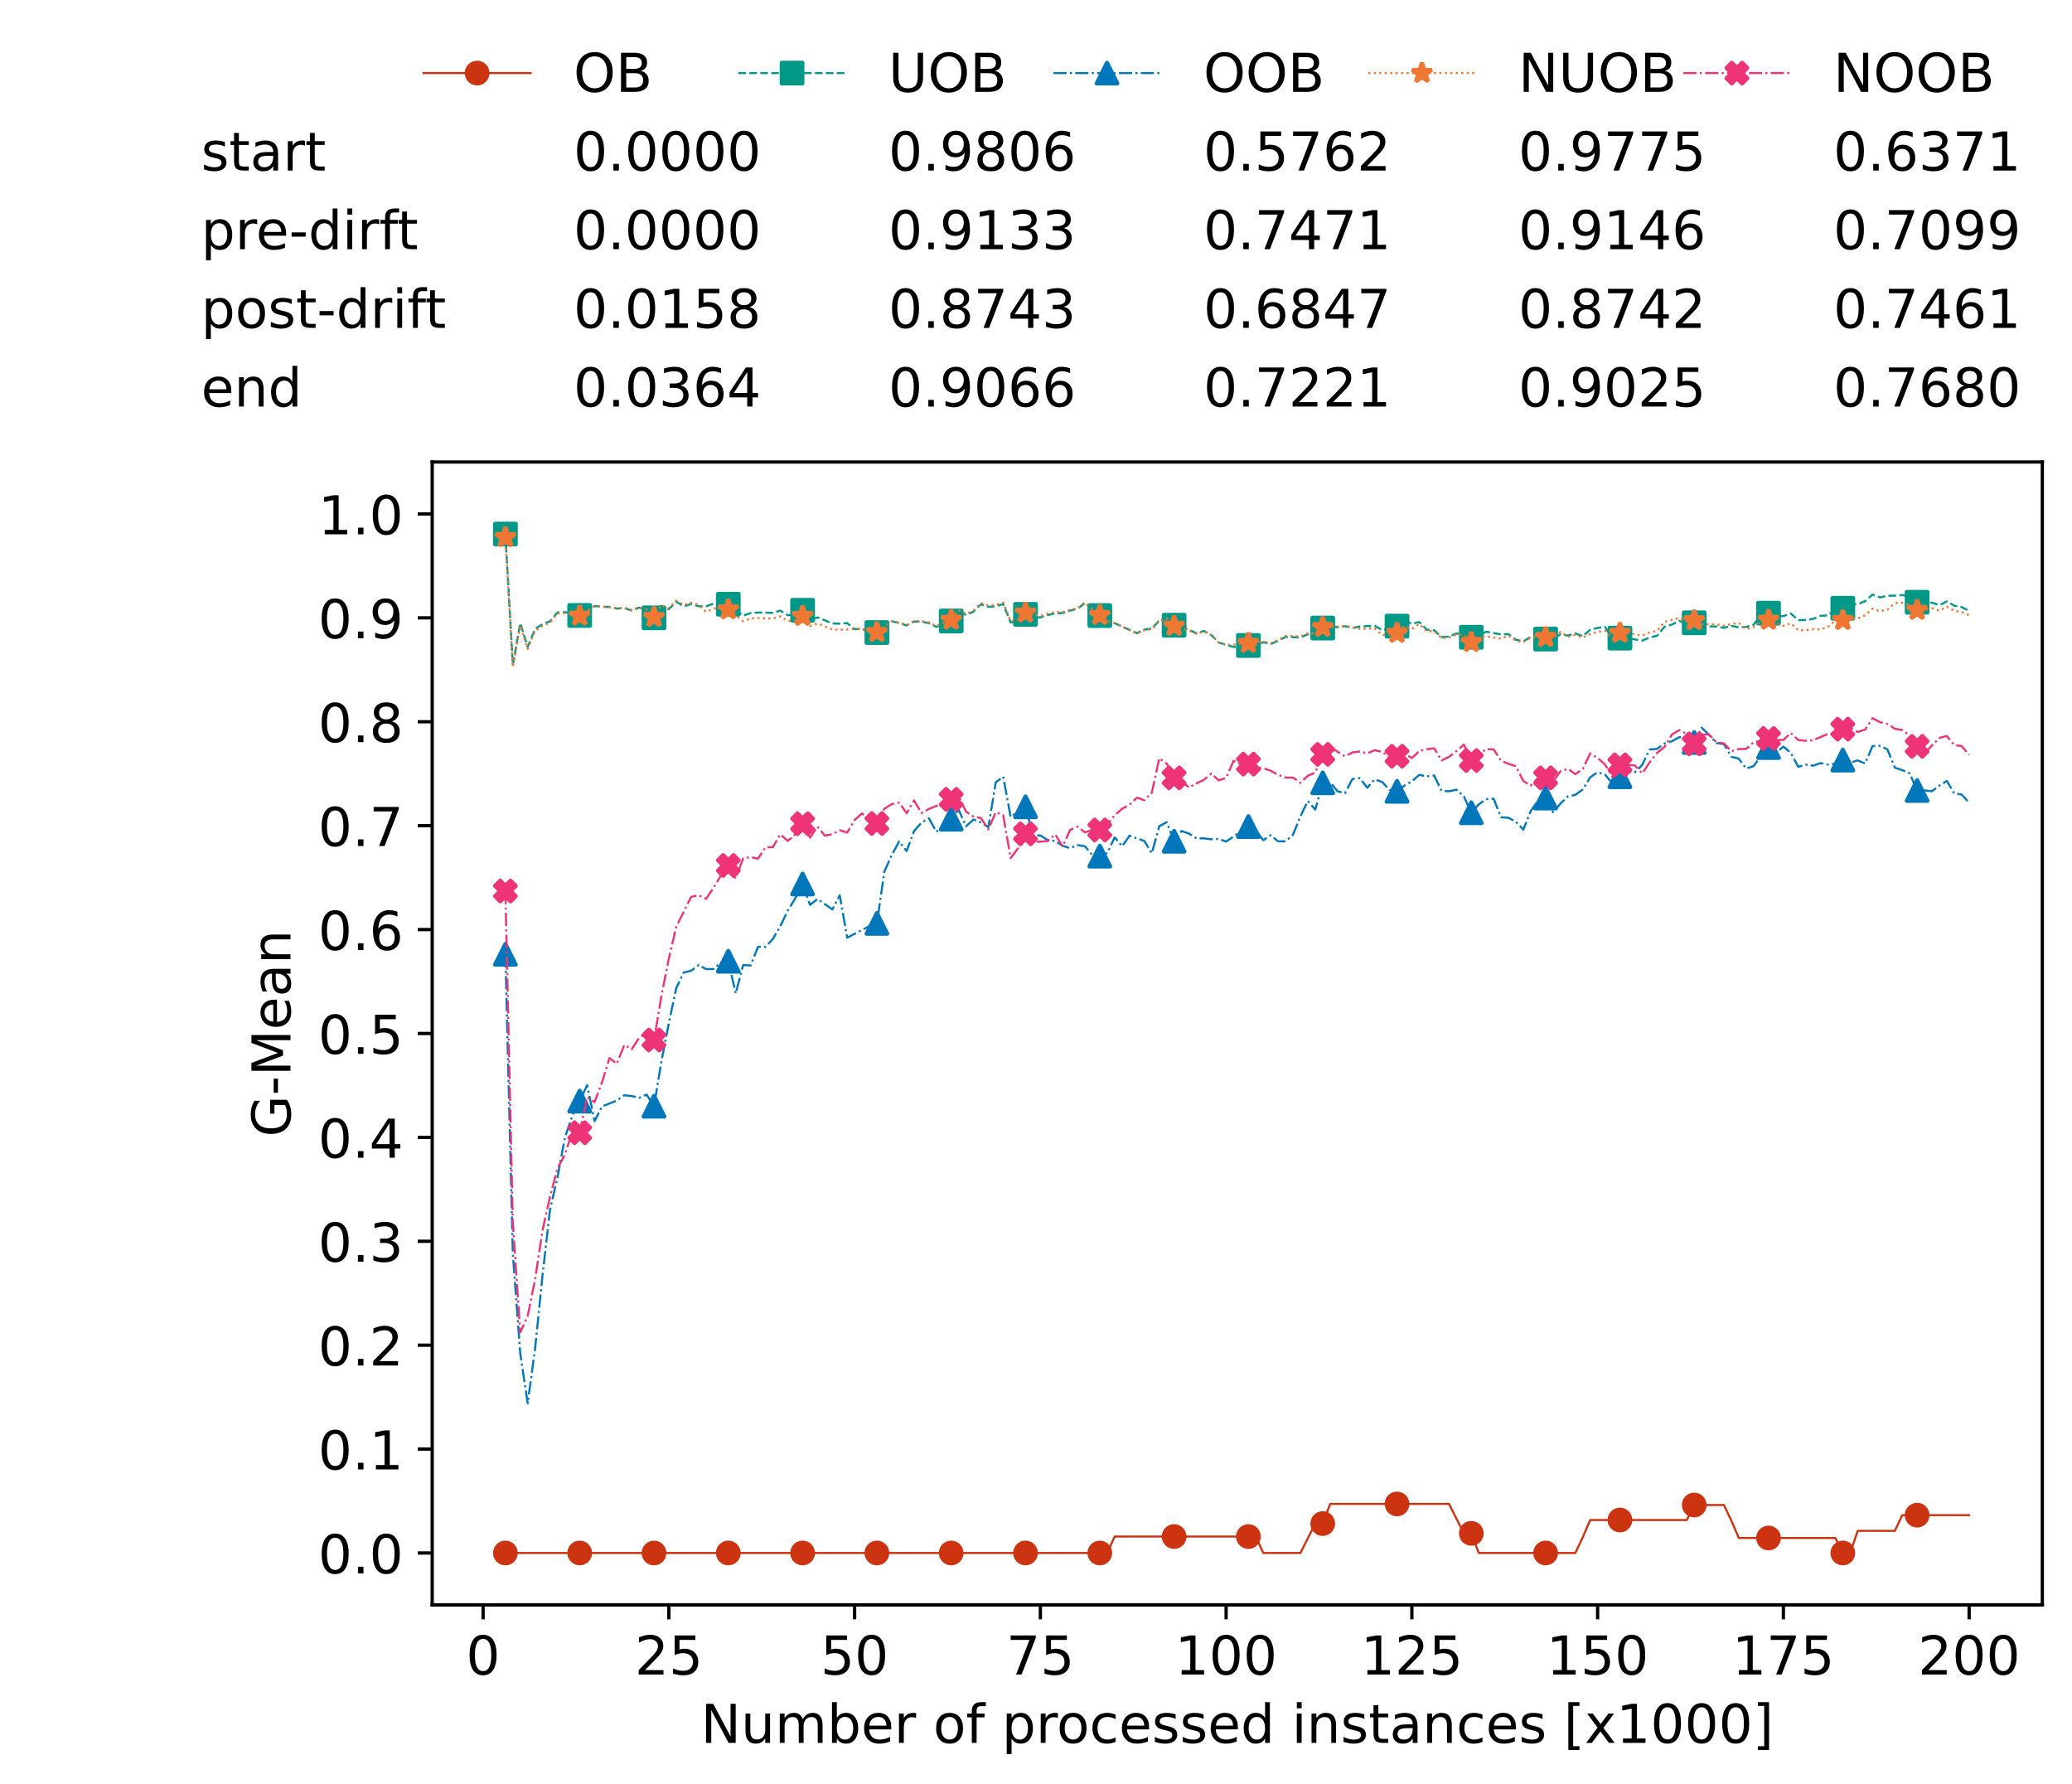 <?xml version="1.0" encoding="utf-8" standalone="no"?>
<!DOCTYPE svg PUBLIC "-//W3C//DTD SVG 1.1//EN"
  "http://www.w3.org/Graphics/SVG/1.1/DTD/svg11.dtd">
<!-- Created with matplotlib (https://matplotlib.org/) -->
<svg height="432.615pt" version="1.1" viewBox="0 0 502.65 432.615" width="502.65pt" xmlns="http://www.w3.org/2000/svg" xmlns:xlink="http://www.w3.org/1999/xlink">
 <defs>
  <style type="text/css">*{stroke-linecap:butt;stroke-linejoin:round;}</style>
 </defs>
 <g id="figure_1">
  <g id="patch_1">
   <path d="M 0 432.615 
L 502.65 432.615 
L 502.65 0 
L 0 0 
z
" style="fill:#ffffff;"/>
  </g>
  <g id="axes_1">
   <g id="patch_2">
    <path d="M 104.85 389.252 
L 495.45 389.252 
L 495.45 112.052 
L 104.85 112.052 
z
" style="fill:#ffffff;"/>
   </g>
   <g id="matplotlib.axis_1">
    <g id="xtick_1">
     <g id="line2d_1">
      <defs>
       <path d="M 0 0 
L 0 3.5 
" id="m6f293aff0c" style="stroke:#000000;stroke-width:0.8;"/>
      </defs>
      <g>
       <use style="stroke:#000000;stroke-width:0.8;" x="117.197" xlink:href="#m6f293aff0c" y="389.252"/>
      </g>
     </g>
     <g id="text_1">
      <!-- 0 -->
      <g transform="translate(113.061 406.13)scale(0.13 -0.13)">
       <defs>
        <path d="M 31.781 66.406 
Q 24.172 66.406 20.328 58.906 
Q 16.5 51.422 16.5 36.375 
Q 16.5 21.391 20.328 13.891 
Q 24.172 6.391 31.781 6.391 
Q 39.453 6.391 43.281 13.891 
Q 47.125 21.391 47.125 36.375 
Q 47.125 51.422 43.281 58.906 
Q 39.453 66.406 31.781 66.406 
z
M 31.781 74.219 
Q 44.047 74.219 50.516 64.516 
Q 56.984 54.828 56.984 36.375 
Q 56.984 17.969 50.516 8.266 
Q 44.047 -1.422 31.781 -1.422 
Q 19.531 -1.422 13.062 8.266 
Q 6.594 17.969 6.594 36.375 
Q 6.594 54.828 13.062 64.516 
Q 19.531 74.219 31.781 74.219 
z
" id="DejaVuSans-48"/>
       </defs>
       <use xlink:href="#DejaVuSans-48"/>
      </g>
     </g>
    </g>
    <g id="xtick_2">
     <g id="line2d_2">
      <g>
       <use style="stroke:#000000;stroke-width:0.8;" x="162.259" xlink:href="#m6f293aff0c" y="389.252"/>
      </g>
     </g>
     <g id="text_2">
      <!-- 25 -->
      <g transform="translate(153.988 406.13)scale(0.13 -0.13)">
       <defs>
        <path d="M 19.188 8.297 
L 53.609 8.297 
L 53.609 0 
L 7.328 0 
L 7.328 8.297 
Q 12.938 14.109 22.625 23.891 
Q 32.328 33.688 34.812 36.531 
Q 39.547 41.844 41.422 45.531 
Q 43.312 49.219 43.312 52.781 
Q 43.312 58.594 39.234 62.25 
Q 35.156 65.922 28.609 65.922 
Q 23.969 65.922 18.812 64.312 
Q 13.672 62.703 7.812 59.422 
L 7.812 69.391 
Q 13.766 71.781 18.938 73 
Q 24.125 74.219 28.422 74.219 
Q 39.75 74.219 46.484 68.547 
Q 53.219 62.891 53.219 53.422 
Q 53.219 48.922 51.531 44.891 
Q 49.859 40.875 45.406 35.406 
Q 44.188 33.984 37.641 27.219 
Q 31.109 20.453 19.188 8.297 
z
" id="DejaVuSans-50"/>
        <path d="M 10.797 72.906 
L 49.516 72.906 
L 49.516 64.594 
L 19.828 64.594 
L 19.828 46.734 
Q 21.969 47.469 24.109 47.828 
Q 26.266 48.188 28.422 48.188 
Q 40.625 48.188 47.75 41.5 
Q 54.891 34.812 54.891 23.391 
Q 54.891 11.625 47.562 5.094 
Q 40.234 -1.422 26.906 -1.422 
Q 22.312 -1.422 17.547 -0.641 
Q 12.797 0.141 7.719 1.703 
L 7.719 11.625 
Q 12.109 9.234 16.797 8.062 
Q 21.484 6.891 26.703 6.891 
Q 35.156 6.891 40.078 11.328 
Q 45.016 15.766 45.016 23.391 
Q 45.016 31 40.078 35.438 
Q 35.156 39.891 26.703 39.891 
Q 22.75 39.891 18.812 39.016 
Q 14.891 38.141 10.797 36.281 
z
" id="DejaVuSans-53"/>
       </defs>
       <use xlink:href="#DejaVuSans-50"/>
       <use x="63.623" xlink:href="#DejaVuSans-53"/>
      </g>
     </g>
    </g>
    <g id="xtick_3">
     <g id="line2d_3">
      <g>
       <use style="stroke:#000000;stroke-width:0.8;" x="207.322" xlink:href="#m6f293aff0c" y="389.252"/>
      </g>
     </g>
     <g id="text_3">
      <!-- 50 -->
      <g transform="translate(199.05 406.13)scale(0.13 -0.13)">
       <use xlink:href="#DejaVuSans-53"/>
       <use x="63.623" xlink:href="#DejaVuSans-48"/>
      </g>
     </g>
    </g>
    <g id="xtick_4">
     <g id="line2d_4">
      <g>
       <use style="stroke:#000000;stroke-width:0.8;" x="252.384" xlink:href="#m6f293aff0c" y="389.252"/>
      </g>
     </g>
     <g id="text_4">
      <!-- 75 -->
      <g transform="translate(244.113 406.13)scale(0.13 -0.13)">
       <defs>
        <path d="M 8.203 72.906 
L 55.078 72.906 
L 55.078 68.703 
L 28.609 0 
L 18.312 0 
L 43.219 64.594 
L 8.203 64.594 
z
" id="DejaVuSans-55"/>
       </defs>
       <use xlink:href="#DejaVuSans-55"/>
       <use x="63.623" xlink:href="#DejaVuSans-53"/>
      </g>
     </g>
    </g>
    <g id="xtick_5">
     <g id="line2d_5">
      <g>
       <use style="stroke:#000000;stroke-width:0.8;" x="297.446" xlink:href="#m6f293aff0c" y="389.252"/>
      </g>
     </g>
     <g id="text_5">
      <!-- 100 -->
      <g transform="translate(285.039 406.13)scale(0.13 -0.13)">
       <defs>
        <path d="M 12.406 8.297 
L 28.516 8.297 
L 28.516 63.922 
L 10.984 60.406 
L 10.984 69.391 
L 28.422 72.906 
L 38.281 72.906 
L 38.281 8.297 
L 54.391 8.297 
L 54.391 0 
L 12.406 0 
z
" id="DejaVuSans-49"/>
       </defs>
       <use xlink:href="#DejaVuSans-49"/>
       <use x="63.623" xlink:href="#DejaVuSans-48"/>
       <use x="127.246" xlink:href="#DejaVuSans-48"/>
      </g>
     </g>
    </g>
    <g id="xtick_6">
     <g id="line2d_6">
      <g>
       <use style="stroke:#000000;stroke-width:0.8;" x="342.509" xlink:href="#m6f293aff0c" y="389.252"/>
      </g>
     </g>
     <g id="text_6">
      <!-- 125 -->
      <g transform="translate(330.102 406.13)scale(0.13 -0.13)">
       <use xlink:href="#DejaVuSans-49"/>
       <use x="63.623" xlink:href="#DejaVuSans-50"/>
       <use x="127.246" xlink:href="#DejaVuSans-53"/>
      </g>
     </g>
    </g>
    <g id="xtick_7">
     <g id="line2d_7">
      <g>
       <use style="stroke:#000000;stroke-width:0.8;" x="387.571" xlink:href="#m6f293aff0c" y="389.252"/>
      </g>
     </g>
     <g id="text_7">
      <!-- 150 -->
      <g transform="translate(375.164 406.13)scale(0.13 -0.13)">
       <use xlink:href="#DejaVuSans-49"/>
       <use x="63.623" xlink:href="#DejaVuSans-53"/>
       <use x="127.246" xlink:href="#DejaVuSans-48"/>
      </g>
     </g>
    </g>
    <g id="xtick_8">
     <g id="line2d_8">
      <g>
       <use style="stroke:#000000;stroke-width:0.8;" x="432.633" xlink:href="#m6f293aff0c" y="389.252"/>
      </g>
     </g>
     <g id="text_8">
      <!-- 175 -->
      <g transform="translate(420.226 406.13)scale(0.13 -0.13)">
       <use xlink:href="#DejaVuSans-49"/>
       <use x="63.623" xlink:href="#DejaVuSans-55"/>
       <use x="127.246" xlink:href="#DejaVuSans-53"/>
      </g>
     </g>
    </g>
    <g id="xtick_9">
     <g id="line2d_9">
      <g>
       <use style="stroke:#000000;stroke-width:0.8;" x="477.695" xlink:href="#m6f293aff0c" y="389.252"/>
      </g>
     </g>
     <g id="text_9">
      <!-- 200 -->
      <g transform="translate(465.289 406.13)scale(0.13 -0.13)">
       <use xlink:href="#DejaVuSans-50"/>
       <use x="63.623" xlink:href="#DejaVuSans-48"/>
       <use x="127.246" xlink:href="#DejaVuSans-48"/>
      </g>
     </g>
    </g>
    <g id="text_10">
     <!-- Number of processed instances [x1000] -->
     <g transform="translate(170.025 422.711)scale(0.13 -0.13)">
      <defs>
       <path d="M 9.812 72.906 
L 23.094 72.906 
L 55.422 11.922 
L 55.422 72.906 
L 64.984 72.906 
L 64.984 0 
L 51.703 0 
L 19.391 60.984 
L 19.391 0 
L 9.812 0 
z
" id="DejaVuSans-78"/>
       <path d="M 8.5 21.578 
L 8.5 54.688 
L 17.484 54.688 
L 17.484 21.922 
Q 17.484 14.156 20.5 10.266 
Q 23.531 6.391 29.594 6.391 
Q 36.859 6.391 41.078 11.031 
Q 45.312 15.672 45.312 23.688 
L 45.312 54.688 
L 54.297 54.688 
L 54.297 0 
L 45.312 0 
L 45.312 8.406 
Q 42.047 3.422 37.719 1 
Q 33.406 -1.422 27.688 -1.422 
Q 18.266 -1.422 13.375 4.438 
Q 8.5 10.297 8.5 21.578 
z
M 31.109 56 
z
" id="DejaVuSans-117"/>
       <path d="M 52 44.188 
Q 55.375 50.25 60.062 53.125 
Q 64.75 56 71.094 56 
Q 79.641 56 84.281 50.016 
Q 88.922 44.047 88.922 33.016 
L 88.922 0 
L 79.891 0 
L 79.891 32.719 
Q 79.891 40.578 77.094 44.375 
Q 74.312 48.188 68.609 48.188 
Q 61.625 48.188 57.562 43.547 
Q 53.516 38.922 53.516 30.906 
L 53.516 0 
L 44.484 0 
L 44.484 32.719 
Q 44.484 40.625 41.703 44.406 
Q 38.922 48.188 33.109 48.188 
Q 26.219 48.188 22.156 43.531 
Q 18.109 38.875 18.109 30.906 
L 18.109 0 
L 9.078 0 
L 9.078 54.688 
L 18.109 54.688 
L 18.109 46.188 
Q 21.188 51.219 25.484 53.609 
Q 29.781 56 35.688 56 
Q 41.656 56 45.828 52.969 
Q 50 49.953 52 44.188 
z
" id="DejaVuSans-109"/>
       <path d="M 48.688 27.297 
Q 48.688 37.203 44.609 42.844 
Q 40.531 48.484 33.406 48.484 
Q 26.266 48.484 22.188 42.844 
Q 18.109 37.203 18.109 27.297 
Q 18.109 17.391 22.188 11.75 
Q 26.266 6.109 33.406 6.109 
Q 40.531 6.109 44.609 11.75 
Q 48.688 17.391 48.688 27.297 
z
M 18.109 46.391 
Q 20.953 51.266 25.266 53.625 
Q 29.594 56 35.594 56 
Q 45.562 56 51.781 48.094 
Q 58.016 40.188 58.016 27.297 
Q 58.016 14.406 51.781 6.484 
Q 45.562 -1.422 35.594 -1.422 
Q 29.594 -1.422 25.266 0.953 
Q 20.953 3.328 18.109 8.203 
L 18.109 0 
L 9.078 0 
L 9.078 75.984 
L 18.109 75.984 
z
" id="DejaVuSans-98"/>
       <path d="M 56.203 29.594 
L 56.203 25.203 
L 14.891 25.203 
Q 15.484 15.922 20.484 11.062 
Q 25.484 6.203 34.422 6.203 
Q 39.594 6.203 44.453 7.469 
Q 49.312 8.734 54.109 11.281 
L 54.109 2.781 
Q 49.266 0.734 44.188 -0.344 
Q 39.109 -1.422 33.891 -1.422 
Q 20.797 -1.422 13.156 6.188 
Q 5.516 13.812 5.516 26.812 
Q 5.516 40.234 12.766 48.109 
Q 20.016 56 32.328 56 
Q 43.359 56 49.781 48.891 
Q 56.203 41.797 56.203 29.594 
z
M 47.219 32.234 
Q 47.125 39.594 43.094 43.984 
Q 39.062 48.391 32.422 48.391 
Q 24.906 48.391 20.391 44.141 
Q 15.875 39.891 15.188 32.172 
z
" id="DejaVuSans-101"/>
       <path d="M 41.109 46.297 
Q 39.594 47.172 37.812 47.578 
Q 36.031 48 33.891 48 
Q 26.266 48 22.188 43.047 
Q 18.109 38.094 18.109 28.812 
L 18.109 0 
L 9.078 0 
L 9.078 54.688 
L 18.109 54.688 
L 18.109 46.188 
Q 20.953 51.172 25.484 53.578 
Q 30.031 56 36.531 56 
Q 37.453 56 38.578 55.875 
Q 39.703 55.766 41.062 55.516 
z
" id="DejaVuSans-114"/>
       <path id="DejaVuSans-32"/>
       <path d="M 30.609 48.391 
Q 23.391 48.391 19.188 42.75 
Q 14.984 37.109 14.984 27.297 
Q 14.984 17.484 19.156 11.844 
Q 23.344 6.203 30.609 6.203 
Q 37.797 6.203 41.984 11.859 
Q 46.188 17.531 46.188 27.297 
Q 46.188 37.016 41.984 42.703 
Q 37.797 48.391 30.609 48.391 
z
M 30.609 56 
Q 42.328 56 49.016 48.375 
Q 55.719 40.766 55.719 27.297 
Q 55.719 13.875 49.016 6.219 
Q 42.328 -1.422 30.609 -1.422 
Q 18.844 -1.422 12.172 6.219 
Q 5.516 13.875 5.516 27.297 
Q 5.516 40.766 12.172 48.375 
Q 18.844 56 30.609 56 
z
" id="DejaVuSans-111"/>
       <path d="M 37.109 75.984 
L 37.109 68.5 
L 28.516 68.5 
Q 23.688 68.5 21.797 66.547 
Q 19.922 64.594 19.922 59.516 
L 19.922 54.688 
L 34.719 54.688 
L 34.719 47.703 
L 19.922 47.703 
L 19.922 0 
L 10.891 0 
L 10.891 47.703 
L 2.297 47.703 
L 2.297 54.688 
L 10.891 54.688 
L 10.891 58.5 
Q 10.891 67.625 15.141 71.797 
Q 19.391 75.984 28.609 75.984 
z
" id="DejaVuSans-102"/>
       <path d="M 18.109 8.203 
L 18.109 -20.797 
L 9.078 -20.797 
L 9.078 54.688 
L 18.109 54.688 
L 18.109 46.391 
Q 20.953 51.266 25.266 53.625 
Q 29.594 56 35.594 56 
Q 45.562 56 51.781 48.094 
Q 58.016 40.188 58.016 27.297 
Q 58.016 14.406 51.781 6.484 
Q 45.562 -1.422 35.594 -1.422 
Q 29.594 -1.422 25.266 0.953 
Q 20.953 3.328 18.109 8.203 
z
M 48.688 27.297 
Q 48.688 37.203 44.609 42.844 
Q 40.531 48.484 33.406 48.484 
Q 26.266 48.484 22.188 42.844 
Q 18.109 37.203 18.109 27.297 
Q 18.109 17.391 22.188 11.75 
Q 26.266 6.109 33.406 6.109 
Q 40.531 6.109 44.609 11.75 
Q 48.688 17.391 48.688 27.297 
z
" id="DejaVuSans-112"/>
       <path d="M 48.781 52.594 
L 48.781 44.188 
Q 44.969 46.297 41.141 47.344 
Q 37.312 48.391 33.406 48.391 
Q 24.656 48.391 19.812 42.844 
Q 14.984 37.312 14.984 27.297 
Q 14.984 17.281 19.812 11.734 
Q 24.656 6.203 33.406 6.203 
Q 37.312 6.203 41.141 7.25 
Q 44.969 8.297 48.781 10.406 
L 48.781 2.094 
Q 45.016 0.344 40.984 -0.531 
Q 36.969 -1.422 32.422 -1.422 
Q 20.062 -1.422 12.781 6.344 
Q 5.516 14.109 5.516 27.297 
Q 5.516 40.672 12.859 48.328 
Q 20.219 56 33.016 56 
Q 37.156 56 41.109 55.141 
Q 45.062 54.297 48.781 52.594 
z
" id="DejaVuSans-99"/>
       <path d="M 44.281 53.078 
L 44.281 44.578 
Q 40.484 46.531 36.375 47.5 
Q 32.281 48.484 27.875 48.484 
Q 21.188 48.484 17.844 46.438 
Q 14.5 44.391 14.5 40.281 
Q 14.5 37.156 16.891 35.375 
Q 19.281 33.594 26.516 31.984 
L 29.594 31.297 
Q 39.156 29.25 43.188 25.516 
Q 47.219 21.781 47.219 15.094 
Q 47.219 7.469 41.188 3.016 
Q 35.156 -1.422 24.609 -1.422 
Q 20.219 -1.422 15.453 -0.562 
Q 10.688 0.297 5.422 2 
L 5.422 11.281 
Q 10.406 8.688 15.234 7.391 
Q 20.062 6.109 24.812 6.109 
Q 31.156 6.109 34.562 8.281 
Q 37.984 10.453 37.984 14.406 
Q 37.984 18.062 35.516 20.016 
Q 33.062 21.969 24.703 23.781 
L 21.578 24.516 
Q 13.234 26.266 9.516 29.906 
Q 5.812 33.547 5.812 39.891 
Q 5.812 47.609 11.281 51.797 
Q 16.75 56 26.812 56 
Q 31.781 56 36.172 55.266 
Q 40.578 54.547 44.281 53.078 
z
" id="DejaVuSans-115"/>
       <path d="M 45.406 46.391 
L 45.406 75.984 
L 54.391 75.984 
L 54.391 0 
L 45.406 0 
L 45.406 8.203 
Q 42.578 3.328 38.25 0.953 
Q 33.938 -1.422 27.875 -1.422 
Q 17.969 -1.422 11.734 6.484 
Q 5.516 14.406 5.516 27.297 
Q 5.516 40.188 11.734 48.094 
Q 17.969 56 27.875 56 
Q 33.938 56 38.25 53.625 
Q 42.578 51.266 45.406 46.391 
z
M 14.797 27.297 
Q 14.797 17.391 18.875 11.75 
Q 22.953 6.109 30.078 6.109 
Q 37.203 6.109 41.297 11.75 
Q 45.406 17.391 45.406 27.297 
Q 45.406 37.203 41.297 42.844 
Q 37.203 48.484 30.078 48.484 
Q 22.953 48.484 18.875 42.844 
Q 14.797 37.203 14.797 27.297 
z
" id="DejaVuSans-100"/>
       <path d="M 9.422 54.688 
L 18.406 54.688 
L 18.406 0 
L 9.422 0 
z
M 9.422 75.984 
L 18.406 75.984 
L 18.406 64.594 
L 9.422 64.594 
z
" id="DejaVuSans-105"/>
       <path d="M 54.891 33.016 
L 54.891 0 
L 45.906 0 
L 45.906 32.719 
Q 45.906 40.484 42.875 44.328 
Q 39.844 48.188 33.797 48.188 
Q 26.516 48.188 22.312 43.547 
Q 18.109 38.922 18.109 30.906 
L 18.109 0 
L 9.078 0 
L 9.078 54.688 
L 18.109 54.688 
L 18.109 46.188 
Q 21.344 51.125 25.703 53.562 
Q 30.078 56 35.797 56 
Q 45.219 56 50.047 50.172 
Q 54.891 44.344 54.891 33.016 
z
" id="DejaVuSans-110"/>
       <path d="M 18.312 70.219 
L 18.312 54.688 
L 36.812 54.688 
L 36.812 47.703 
L 18.312 47.703 
L 18.312 18.016 
Q 18.312 11.328 20.141 9.422 
Q 21.969 7.516 27.594 7.516 
L 36.812 7.516 
L 36.812 0 
L 27.594 0 
Q 17.188 0 13.234 3.875 
Q 9.281 7.766 9.281 18.016 
L 9.281 47.703 
L 2.688 47.703 
L 2.688 54.688 
L 9.281 54.688 
L 9.281 70.219 
z
" id="DejaVuSans-116"/>
       <path d="M 34.281 27.484 
Q 23.391 27.484 19.188 25 
Q 14.984 22.516 14.984 16.5 
Q 14.984 11.719 18.141 8.906 
Q 21.297 6.109 26.703 6.109 
Q 34.188 6.109 38.703 11.406 
Q 43.219 16.703 43.219 25.484 
L 43.219 27.484 
z
M 52.203 31.203 
L 52.203 0 
L 43.219 0 
L 43.219 8.297 
Q 40.141 3.328 35.547 0.953 
Q 30.953 -1.422 24.312 -1.422 
Q 15.922 -1.422 10.953 3.297 
Q 6 8.016 6 15.922 
Q 6 25.141 12.172 29.828 
Q 18.359 34.516 30.609 34.516 
L 43.219 34.516 
L 43.219 35.406 
Q 43.219 41.609 39.141 45 
Q 35.062 48.391 27.688 48.391 
Q 23 48.391 18.547 47.266 
Q 14.109 46.141 10.016 43.891 
L 10.016 52.203 
Q 14.938 54.109 19.578 55.047 
Q 24.219 56 28.609 56 
Q 40.484 56 46.344 49.844 
Q 52.203 43.703 52.203 31.203 
z
" id="DejaVuSans-97"/>
       <path d="M 8.594 75.984 
L 29.297 75.984 
L 29.297 69 
L 17.578 69 
L 17.578 -6.203 
L 29.297 -6.203 
L 29.297 -13.188 
L 8.594 -13.188 
z
" id="DejaVuSans-91"/>
       <path d="M 54.891 54.688 
L 35.109 28.078 
L 55.906 0 
L 45.312 0 
L 29.391 21.484 
L 13.484 0 
L 2.875 0 
L 24.125 28.609 
L 4.688 54.688 
L 15.281 54.688 
L 29.781 35.203 
L 44.281 54.688 
z
" id="DejaVuSans-120"/>
       <path d="M 30.422 75.984 
L 30.422 -13.188 
L 9.719 -13.188 
L 9.719 -6.203 
L 21.391 -6.203 
L 21.391 69 
L 9.719 69 
L 9.719 75.984 
z
" id="DejaVuSans-93"/>
      </defs>
      <use xlink:href="#DejaVuSans-78"/>
      <use x="74.805" xlink:href="#DejaVuSans-117"/>
      <use x="138.184" xlink:href="#DejaVuSans-109"/>
      <use x="235.596" xlink:href="#DejaVuSans-98"/>
      <use x="299.072" xlink:href="#DejaVuSans-101"/>
      <use x="360.596" xlink:href="#DejaVuSans-114"/>
      <use x="401.709" xlink:href="#DejaVuSans-32"/>
      <use x="433.496" xlink:href="#DejaVuSans-111"/>
      <use x="494.678" xlink:href="#DejaVuSans-102"/>
      <use x="529.883" xlink:href="#DejaVuSans-32"/>
      <use x="561.67" xlink:href="#DejaVuSans-112"/>
      <use x="625.146" xlink:href="#DejaVuSans-114"/>
      <use x="664.01" xlink:href="#DejaVuSans-111"/>
      <use x="725.191" xlink:href="#DejaVuSans-99"/>
      <use x="780.172" xlink:href="#DejaVuSans-101"/>
      <use x="841.695" xlink:href="#DejaVuSans-115"/>
      <use x="893.795" xlink:href="#DejaVuSans-115"/>
      <use x="945.895" xlink:href="#DejaVuSans-101"/>
      <use x="1007.418" xlink:href="#DejaVuSans-100"/>
      <use x="1070.895" xlink:href="#DejaVuSans-32"/>
      <use x="1102.682" xlink:href="#DejaVuSans-105"/>
      <use x="1130.465" xlink:href="#DejaVuSans-110"/>
      <use x="1193.844" xlink:href="#DejaVuSans-115"/>
      <use x="1245.943" xlink:href="#DejaVuSans-116"/>
      <use x="1285.152" xlink:href="#DejaVuSans-97"/>
      <use x="1346.432" xlink:href="#DejaVuSans-110"/>
      <use x="1409.811" xlink:href="#DejaVuSans-99"/>
      <use x="1464.791" xlink:href="#DejaVuSans-101"/>
      <use x="1526.314" xlink:href="#DejaVuSans-115"/>
      <use x="1578.414" xlink:href="#DejaVuSans-32"/>
      <use x="1610.201" xlink:href="#DejaVuSans-91"/>
      <use x="1649.215" xlink:href="#DejaVuSans-120"/>
      <use x="1708.395" xlink:href="#DejaVuSans-49"/>
      <use x="1772.018" xlink:href="#DejaVuSans-48"/>
      <use x="1835.641" xlink:href="#DejaVuSans-48"/>
      <use x="1899.264" xlink:href="#DejaVuSans-48"/>
      <use x="1962.887" xlink:href="#DejaVuSans-93"/>
     </g>
    </g>
   </g>
   <g id="matplotlib.axis_2">
    <g id="ytick_1">
     <g id="line2d_10">
      <defs>
       <path d="M 0 0 
L -3.5 0 
" id="m328eda4ab1" style="stroke:#000000;stroke-width:0.8;"/>
      </defs>
      <g>
       <use style="stroke:#000000;stroke-width:0.8;" x="104.85" xlink:href="#m328eda4ab1" y="376.652"/>
      </g>
     </g>
     <g id="text_11">
      <!-- 0.0 -->
      <g transform="translate(77.176 381.591)scale(0.13 -0.13)">
       <defs>
        <path d="M 10.688 12.406 
L 21 12.406 
L 21 0 
L 10.688 0 
z
" id="DejaVuSans-46"/>
       </defs>
       <use xlink:href="#DejaVuSans-48"/>
       <use x="63.623" xlink:href="#DejaVuSans-46"/>
       <use x="95.41" xlink:href="#DejaVuSans-48"/>
      </g>
     </g>
    </g>
    <g id="ytick_2">
     <g id="line2d_11">
      <g>
       <use style="stroke:#000000;stroke-width:0.8;" x="104.85" xlink:href="#m328eda4ab1" y="351.452"/>
      </g>
     </g>
     <g id="text_12">
      <!-- 0.1 -->
      <g transform="translate(77.176 356.391)scale(0.13 -0.13)">
       <use xlink:href="#DejaVuSans-48"/>
       <use x="63.623" xlink:href="#DejaVuSans-46"/>
       <use x="95.41" xlink:href="#DejaVuSans-49"/>
      </g>
     </g>
    </g>
    <g id="ytick_3">
     <g id="line2d_12">
      <g>
       <use style="stroke:#000000;stroke-width:0.8;" x="104.85" xlink:href="#m328eda4ab1" y="326.252"/>
      </g>
     </g>
     <g id="text_13">
      <!-- 0.2 -->
      <g transform="translate(77.176 331.191)scale(0.13 -0.13)">
       <use xlink:href="#DejaVuSans-48"/>
       <use x="63.623" xlink:href="#DejaVuSans-46"/>
       <use x="95.41" xlink:href="#DejaVuSans-50"/>
      </g>
     </g>
    </g>
    <g id="ytick_4">
     <g id="line2d_13">
      <g>
       <use style="stroke:#000000;stroke-width:0.8;" x="104.85" xlink:href="#m328eda4ab1" y="301.052"/>
      </g>
     </g>
     <g id="text_14">
      <!-- 0.3 -->
      <g transform="translate(77.176 305.991)scale(0.13 -0.13)">
       <defs>
        <path d="M 40.578 39.312 
Q 47.656 37.797 51.625 33 
Q 55.609 28.219 55.609 21.188 
Q 55.609 10.406 48.188 4.484 
Q 40.766 -1.422 27.094 -1.422 
Q 22.516 -1.422 17.656 -0.516 
Q 12.797 0.391 7.625 2.203 
L 7.625 11.719 
Q 11.719 9.328 16.594 8.109 
Q 21.484 6.891 26.812 6.891 
Q 36.078 6.891 40.938 10.547 
Q 45.797 14.203 45.797 21.188 
Q 45.797 27.641 41.281 31.266 
Q 36.766 34.906 28.719 34.906 
L 20.219 34.906 
L 20.219 43.016 
L 29.109 43.016 
Q 36.375 43.016 40.234 45.922 
Q 44.094 48.828 44.094 54.297 
Q 44.094 59.906 40.109 62.906 
Q 36.141 65.922 28.719 65.922 
Q 24.656 65.922 20.016 65.031 
Q 15.375 64.156 9.812 62.312 
L 9.812 71.094 
Q 15.438 72.656 20.344 73.438 
Q 25.25 74.219 29.594 74.219 
Q 40.828 74.219 47.359 69.109 
Q 53.906 64.016 53.906 55.328 
Q 53.906 49.266 50.438 45.094 
Q 46.969 40.922 40.578 39.312 
z
" id="DejaVuSans-51"/>
       </defs>
       <use xlink:href="#DejaVuSans-48"/>
       <use x="63.623" xlink:href="#DejaVuSans-46"/>
       <use x="95.41" xlink:href="#DejaVuSans-51"/>
      </g>
     </g>
    </g>
    <g id="ytick_5">
     <g id="line2d_14">
      <g>
       <use style="stroke:#000000;stroke-width:0.8;" x="104.85" xlink:href="#m328eda4ab1" y="275.852"/>
      </g>
     </g>
     <g id="text_15">
      <!-- 0.4 -->
      <g transform="translate(77.176 280.791)scale(0.13 -0.13)">
       <defs>
        <path d="M 37.797 64.312 
L 12.891 25.391 
L 37.797 25.391 
z
M 35.203 72.906 
L 47.609 72.906 
L 47.609 25.391 
L 58.016 25.391 
L 58.016 17.188 
L 47.609 17.188 
L 47.609 0 
L 37.797 0 
L 37.797 17.188 
L 4.891 17.188 
L 4.891 26.703 
z
" id="DejaVuSans-52"/>
       </defs>
       <use xlink:href="#DejaVuSans-48"/>
       <use x="63.623" xlink:href="#DejaVuSans-46"/>
       <use x="95.41" xlink:href="#DejaVuSans-52"/>
      </g>
     </g>
    </g>
    <g id="ytick_6">
     <g id="line2d_15">
      <g>
       <use style="stroke:#000000;stroke-width:0.8;" x="104.85" xlink:href="#m328eda4ab1" y="250.652"/>
      </g>
     </g>
     <g id="text_16">
      <!-- 0.5 -->
      <g transform="translate(77.176 255.591)scale(0.13 -0.13)">
       <use xlink:href="#DejaVuSans-48"/>
       <use x="63.623" xlink:href="#DejaVuSans-46"/>
       <use x="95.41" xlink:href="#DejaVuSans-53"/>
      </g>
     </g>
    </g>
    <g id="ytick_7">
     <g id="line2d_16">
      <g>
       <use style="stroke:#000000;stroke-width:0.8;" x="104.85" xlink:href="#m328eda4ab1" y="225.452"/>
      </g>
     </g>
     <g id="text_17">
      <!-- 0.6 -->
      <g transform="translate(77.176 230.391)scale(0.13 -0.13)">
       <defs>
        <path d="M 33.016 40.375 
Q 26.375 40.375 22.484 35.828 
Q 18.609 31.297 18.609 23.391 
Q 18.609 15.531 22.484 10.953 
Q 26.375 6.391 33.016 6.391 
Q 39.656 6.391 43.531 10.953 
Q 47.406 15.531 47.406 23.391 
Q 47.406 31.297 43.531 35.828 
Q 39.656 40.375 33.016 40.375 
z
M 52.594 71.297 
L 52.594 62.312 
Q 48.875 64.062 45.094 64.984 
Q 41.312 65.922 37.594 65.922 
Q 27.828 65.922 22.672 59.328 
Q 17.531 52.734 16.797 39.406 
Q 19.672 43.656 24.016 45.922 
Q 28.375 48.188 33.594 48.188 
Q 44.578 48.188 50.953 41.516 
Q 57.328 34.859 57.328 23.391 
Q 57.328 12.156 50.688 5.359 
Q 44.047 -1.422 33.016 -1.422 
Q 20.359 -1.422 13.672 8.266 
Q 6.984 17.969 6.984 36.375 
Q 6.984 53.656 15.188 63.938 
Q 23.391 74.219 37.203 74.219 
Q 40.922 74.219 44.703 73.484 
Q 48.484 72.75 52.594 71.297 
z
" id="DejaVuSans-54"/>
       </defs>
       <use xlink:href="#DejaVuSans-48"/>
       <use x="63.623" xlink:href="#DejaVuSans-46"/>
       <use x="95.41" xlink:href="#DejaVuSans-54"/>
      </g>
     </g>
    </g>
    <g id="ytick_8">
     <g id="line2d_17">
      <g>
       <use style="stroke:#000000;stroke-width:0.8;" x="104.85" xlink:href="#m328eda4ab1" y="200.252"/>
      </g>
     </g>
     <g id="text_18">
      <!-- 0.7 -->
      <g transform="translate(77.176 205.191)scale(0.13 -0.13)">
       <use xlink:href="#DejaVuSans-48"/>
       <use x="63.623" xlink:href="#DejaVuSans-46"/>
       <use x="95.41" xlink:href="#DejaVuSans-55"/>
      </g>
     </g>
    </g>
    <g id="ytick_9">
     <g id="line2d_18">
      <g>
       <use style="stroke:#000000;stroke-width:0.8;" x="104.85" xlink:href="#m328eda4ab1" y="175.052"/>
      </g>
     </g>
     <g id="text_19">
      <!-- 0.8 -->
      <g transform="translate(77.176 179.991)scale(0.13 -0.13)">
       <defs>
        <path d="M 31.781 34.625 
Q 24.75 34.625 20.719 30.859 
Q 16.703 27.094 16.703 20.516 
Q 16.703 13.922 20.719 10.156 
Q 24.75 6.391 31.781 6.391 
Q 38.812 6.391 42.859 10.172 
Q 46.922 13.969 46.922 20.516 
Q 46.922 27.094 42.891 30.859 
Q 38.875 34.625 31.781 34.625 
z
M 21.922 38.812 
Q 15.578 40.375 12.031 44.719 
Q 8.5 49.078 8.5 55.328 
Q 8.5 64.062 14.719 69.141 
Q 20.953 74.219 31.781 74.219 
Q 42.672 74.219 48.875 69.141 
Q 55.078 64.062 55.078 55.328 
Q 55.078 49.078 51.531 44.719 
Q 48 40.375 41.703 38.812 
Q 48.828 37.156 52.797 32.312 
Q 56.781 27.484 56.781 20.516 
Q 56.781 9.906 50.312 4.234 
Q 43.844 -1.422 31.781 -1.422 
Q 19.734 -1.422 13.25 4.234 
Q 6.781 9.906 6.781 20.516 
Q 6.781 27.484 10.781 32.312 
Q 14.797 37.156 21.922 38.812 
z
M 18.312 54.391 
Q 18.312 48.734 21.844 45.562 
Q 25.391 42.391 31.781 42.391 
Q 38.141 42.391 41.719 45.562 
Q 45.312 48.734 45.312 54.391 
Q 45.312 60.062 41.719 63.234 
Q 38.141 66.406 31.781 66.406 
Q 25.391 66.406 21.844 63.234 
Q 18.312 60.062 18.312 54.391 
z
" id="DejaVuSans-56"/>
       </defs>
       <use xlink:href="#DejaVuSans-48"/>
       <use x="63.623" xlink:href="#DejaVuSans-46"/>
       <use x="95.41" xlink:href="#DejaVuSans-56"/>
      </g>
     </g>
    </g>
    <g id="ytick_10">
     <g id="line2d_19">
      <g>
       <use style="stroke:#000000;stroke-width:0.8;" x="104.85" xlink:href="#m328eda4ab1" y="149.852"/>
      </g>
     </g>
     <g id="text_20">
      <!-- 0.9 -->
      <g transform="translate(77.176 154.791)scale(0.13 -0.13)">
       <defs>
        <path d="M 10.984 1.516 
L 10.984 10.5 
Q 14.703 8.734 18.5 7.812 
Q 22.312 6.891 25.984 6.891 
Q 35.75 6.891 40.891 13.453 
Q 46.047 20.016 46.781 33.406 
Q 43.953 29.203 39.594 26.953 
Q 35.25 24.703 29.984 24.703 
Q 19.047 24.703 12.672 31.312 
Q 6.297 37.938 6.297 49.422 
Q 6.297 60.641 12.938 67.422 
Q 19.578 74.219 30.609 74.219 
Q 43.266 74.219 49.922 64.516 
Q 56.594 54.828 56.594 36.375 
Q 56.594 19.141 48.406 8.859 
Q 40.234 -1.422 26.422 -1.422 
Q 22.703 -1.422 18.891 -0.688 
Q 15.094 0.047 10.984 1.516 
z
M 30.609 32.422 
Q 37.25 32.422 41.125 36.953 
Q 45.016 41.5 45.016 49.422 
Q 45.016 57.281 41.125 61.844 
Q 37.25 66.406 30.609 66.406 
Q 23.969 66.406 20.094 61.844 
Q 16.219 57.281 16.219 49.422 
Q 16.219 41.5 20.094 36.953 
Q 23.969 32.422 30.609 32.422 
z
" id="DejaVuSans-57"/>
       </defs>
       <use xlink:href="#DejaVuSans-48"/>
       <use x="63.623" xlink:href="#DejaVuSans-46"/>
       <use x="95.41" xlink:href="#DejaVuSans-57"/>
      </g>
     </g>
    </g>
    <g id="ytick_11">
     <g id="line2d_20">
      <g>
       <use style="stroke:#000000;stroke-width:0.8;" x="104.85" xlink:href="#m328eda4ab1" y="124.652"/>
      </g>
     </g>
     <g id="text_21">
      <!-- 1.0 -->
      <g transform="translate(77.176 129.591)scale(0.13 -0.13)">
       <use xlink:href="#DejaVuSans-49"/>
       <use x="63.623" xlink:href="#DejaVuSans-46"/>
       <use x="95.41" xlink:href="#DejaVuSans-48"/>
      </g>
     </g>
    </g>
    <g id="text_22">
     <!-- G-Mean -->
     <g transform="translate(70.472 275.744)rotate(-90)scale(0.13 -0.13)">
      <defs>
       <path d="M 59.516 10.406 
L 59.516 29.984 
L 43.406 29.984 
L 43.406 38.094 
L 69.281 38.094 
L 69.281 6.781 
Q 63.578 2.734 56.688 0.656 
Q 49.812 -1.422 42 -1.422 
Q 24.906 -1.422 15.25 8.562 
Q 5.609 18.562 5.609 36.375 
Q 5.609 54.25 15.25 64.234 
Q 24.906 74.219 42 74.219 
Q 49.125 74.219 55.547 72.453 
Q 61.969 70.703 67.391 67.281 
L 67.391 56.781 
Q 61.922 61.422 55.766 63.766 
Q 49.609 66.109 42.828 66.109 
Q 29.438 66.109 22.719 58.641 
Q 16.016 51.172 16.016 36.375 
Q 16.016 21.625 22.719 14.156 
Q 29.438 6.688 42.828 6.688 
Q 48.047 6.688 52.141 7.594 
Q 56.25 8.5 59.516 10.406 
z
" id="DejaVuSans-71"/>
       <path d="M 4.891 31.391 
L 31.203 31.391 
L 31.203 23.391 
L 4.891 23.391 
z
" id="DejaVuSans-45"/>
       <path d="M 9.812 72.906 
L 24.516 72.906 
L 43.109 23.297 
L 61.812 72.906 
L 76.516 72.906 
L 76.516 0 
L 66.891 0 
L 66.891 64.016 
L 48.094 14.016 
L 38.188 14.016 
L 19.391 64.016 
L 19.391 0 
L 9.812 0 
z
" id="DejaVuSans-77"/>
      </defs>
      <use xlink:href="#DejaVuSans-71"/>
      <use x="77.49" xlink:href="#DejaVuSans-45"/>
      <use x="113.574" xlink:href="#DejaVuSans-77"/>
      <use x="199.854" xlink:href="#DejaVuSans-101"/>
      <use x="261.377" xlink:href="#DejaVuSans-97"/>
      <use x="322.656" xlink:href="#DejaVuSans-110"/>
     </g>
    </g>
   </g>
   <g id="line2d_21"/>
   <g id="line2d_22"/>
   <g id="line2d_23"/>
   <g id="line2d_24"/>
   <g id="line2d_25"/>
   <g id="line2d_26">
    <path clip-path="url(#pe2c9246b44)" d="M 122.605 376.652 
L 268.606 376.652 
L 270.409 372.667 
L 304.656 372.667 
L 306.459 376.652 
L 315.471 376.652 
L 319.076 369.52 
L 320.879 369.52 
L 322.681 364.758 
L 351.521 364.758 
L 355.126 371.889 
L 356.928 371.889 
L 358.731 376.652 
L 382.163 376.652 
L 383.966 372.853 
L 385.768 368.653 
L 409.201 368.653 
L 411.003 365.015 
L 418.213 365.015 
L 420.016 368.815 
L 421.818 373.015 
L 445.251 373.015 
L 447.053 376.652 
L 448.856 376.652 
L 450.658 371.279 
L 459.671 371.279 
L 461.473 367.48 
L 477.695 367.48 
L 477.695 367.48 
" style="fill:none;stroke:#cc3311;stroke-linecap:square;stroke-width:0.5;"/>
    <defs>
     <path d="M 0 2.5 
C 0.663 2.5 1.299 2.237 1.768 1.768 
C 2.237 1.299 2.5 0.663 2.5 0 
C 2.5 -0.663 2.237 -1.299 1.768 -1.768 
C 1.299 -2.237 0.663 -2.5 0 -2.5 
C -0.663 -2.5 -1.299 -2.237 -1.768 -1.768 
C -2.237 -1.299 -2.5 -0.663 -2.5 0 
C -2.5 0.663 -2.237 1.299 -1.768 1.768 
C -1.299 2.237 -0.663 2.5 0 2.5 
z
" id="mcc3b3ccd77" style="stroke:#cc3311;"/>
    </defs>
    <g clip-path="url(#pe2c9246b44)">
     <use style="fill:#cc3311;stroke:#cc3311;" x="122.605" xlink:href="#mcc3b3ccd77" y="376.652"/>
     <use style="fill:#cc3311;stroke:#cc3311;" x="140.629" xlink:href="#mcc3b3ccd77" y="376.652"/>
     <use style="fill:#cc3311;stroke:#cc3311;" x="158.654" xlink:href="#mcc3b3ccd77" y="376.652"/>
     <use style="fill:#cc3311;stroke:#cc3311;" x="176.679" xlink:href="#mcc3b3ccd77" y="376.652"/>
     <use style="fill:#cc3311;stroke:#cc3311;" x="194.704" xlink:href="#mcc3b3ccd77" y="376.652"/>
     <use style="fill:#cc3311;stroke:#cc3311;" x="212.729" xlink:href="#mcc3b3ccd77" y="376.652"/>
     <use style="fill:#cc3311;stroke:#cc3311;" x="230.754" xlink:href="#mcc3b3ccd77" y="376.652"/>
     <use style="fill:#cc3311;stroke:#cc3311;" x="248.779" xlink:href="#mcc3b3ccd77" y="376.652"/>
     <use style="fill:#cc3311;stroke:#cc3311;" x="266.804" xlink:href="#mcc3b3ccd77" y="376.652"/>
     <use style="fill:#cc3311;stroke:#cc3311;" x="284.829" xlink:href="#mcc3b3ccd77" y="372.667"/>
     <use style="fill:#cc3311;stroke:#cc3311;" x="302.854" xlink:href="#mcc3b3ccd77" y="372.667"/>
     <use style="fill:#cc3311;stroke:#cc3311;" x="320.879" xlink:href="#mcc3b3ccd77" y="369.52"/>
     <use style="fill:#cc3311;stroke:#cc3311;" x="338.904" xlink:href="#mcc3b3ccd77" y="364.758"/>
     <use style="fill:#cc3311;stroke:#cc3311;" x="356.928" xlink:href="#mcc3b3ccd77" y="371.889"/>
     <use style="fill:#cc3311;stroke:#cc3311;" x="374.953" xlink:href="#mcc3b3ccd77" y="376.652"/>
     <use style="fill:#cc3311;stroke:#cc3311;" x="392.978" xlink:href="#mcc3b3ccd77" y="368.653"/>
     <use style="fill:#cc3311;stroke:#cc3311;" x="411.003" xlink:href="#mcc3b3ccd77" y="365.015"/>
     <use style="fill:#cc3311;stroke:#cc3311;" x="429.028" xlink:href="#mcc3b3ccd77" y="373.015"/>
     <use style="fill:#cc3311;stroke:#cc3311;" x="447.053" xlink:href="#mcc3b3ccd77" y="376.652"/>
     <use style="fill:#cc3311;stroke:#cc3311;" x="465.078" xlink:href="#mcc3b3ccd77" y="367.48"/>
    </g>
   </g>
   <g id="line2d_27"/>
   <g id="line2d_28"/>
   <g id="line2d_29"/>
   <g id="line2d_30"/>
   <g id="line2d_31">
    <path clip-path="url(#pe2c9246b44)" d="M 122.605 129.531 
L 124.407 161.263 
L 126.21 151.149 
L 128.012 156.889 
L 129.815 152.538 
L 131.617 151.358 
L 133.419 150.691 
L 135.222 148.549 
L 137.024 148.507 
L 138.827 148.62 
L 140.629 149.264 
L 144.234 146.975 
L 146.037 147.166 
L 147.839 147.195 
L 149.642 147.602 
L 151.444 147.474 
L 153.247 148.065 
L 155.049 147.364 
L 156.852 147.912 
L 158.654 149.852 
L 160.457 146.958 
L 162.259 147.758 
L 164.062 145.94 
L 165.864 147.043 
L 167.667 146.495 
L 169.469 147.03 
L 171.272 147.069 
L 174.877 145.75 
L 176.679 146.542 
L 178.482 148.008 
L 180.284 149.32 
L 182.087 148.684 
L 183.889 148.558 
L 187.494 148.639 
L 189.297 148.092 
L 191.099 149.219 
L 192.902 149.055 
L 194.704 148.017 
L 196.507 150.405 
L 198.309 149.751 
L 201.914 151.197 
L 203.717 151.263 
L 205.519 151.127 
L 207.322 152.601 
L 209.124 152.568 
L 210.927 153.369 
L 212.729 153.414 
L 214.532 151.936 
L 216.334 150.69 
L 218.137 151.112 
L 219.939 151.688 
L 221.742 150.75 
L 223.544 150.77 
L 225.347 151.137 
L 227.149 152.038 
L 228.952 151.17 
L 230.754 150.611 
L 232.557 148.215 
L 234.359 149.175 
L 236.162 148.328 
L 237.964 146.566 
L 239.767 147.192 
L 241.569 147.04 
L 243.372 146.489 
L 245.174 150.97 
L 246.976 150.687 
L 248.779 149.004 
L 250.581 149.634 
L 252.384 149.733 
L 254.186 149.171 
L 255.989 148.745 
L 257.791 148.69 
L 259.594 148.087 
L 261.396 147.647 
L 263.199 146.249 
L 265.001 147.896 
L 268.606 150.628 
L 270.409 151.152 
L 275.816 153.568 
L 277.619 152.685 
L 279.421 152.481 
L 281.224 150.481 
L 283.026 149.887 
L 284.829 151.643 
L 286.631 152.113 
L 288.434 152.718 
L 290.236 153.601 
L 292.039 153.016 
L 293.841 154.002 
L 295.644 155.851 
L 299.249 156.916 
L 302.854 156.548 
L 304.656 156.559 
L 306.459 155.752 
L 308.261 156.192 
L 310.064 155.425 
L 311.866 154.468 
L 315.471 154.6 
L 317.274 153.829 
L 319.076 153.812 
L 320.879 152.321 
L 322.681 151.717 
L 324.484 152.141 
L 326.286 151.871 
L 328.089 152.297 
L 329.891 151.948 
L 333.496 151.769 
L 335.299 152.806 
L 337.101 152.582 
L 338.904 151.855 
L 340.706 150.597 
L 342.509 151.253 
L 344.311 150.886 
L 346.114 152.72 
L 347.916 152.848 
L 349.719 154.523 
L 351.521 154.381 
L 353.324 153.642 
L 355.126 153.857 
L 356.928 154.557 
L 358.731 154.138 
L 360.533 153.212 
L 364.138 153.87 
L 365.941 153.803 
L 367.743 155.153 
L 369.546 155.564 
L 371.348 154.423 
L 373.151 154.504 
L 374.953 154.995 
L 376.756 155.028 
L 378.558 153.824 
L 380.361 154.159 
L 382.163 153.634 
L 383.966 154.285 
L 385.768 152.737 
L 387.571 152.299 
L 389.373 152.065 
L 391.176 154.919 
L 392.978 154.759 
L 394.781 154.749 
L 398.386 155.383 
L 400.188 154.618 
L 401.991 154.194 
L 403.793 151.99 
L 405.596 151.478 
L 407.398 150.56 
L 409.201 151.43 
L 411.003 151.051 
L 412.806 151.974 
L 414.608 151.903 
L 416.411 151.954 
L 418.213 152.278 
L 420.016 151.781 
L 421.818 152.168 
L 423.621 152.056 
L 425.423 151.512 
L 427.226 149.091 
L 429.028 148.719 
L 430.831 149.427 
L 432.633 149.431 
L 434.436 148.791 
L 436.238 150.411 
L 438.041 150.374 
L 439.843 150.095 
L 441.646 149.355 
L 443.448 149.259 
L 445.251 147.685 
L 447.053 147.524 
L 448.856 146.522 
L 450.658 146.544 
L 452.461 145.8 
L 454.263 144.194 
L 456.066 144.895 
L 457.868 144.489 
L 459.671 144.471 
L 461.473 144.3 
L 463.276 144.801 
L 465.078 146.069 
L 468.683 146.17 
L 470.485 146.775 
L 472.288 145.876 
L 474.09 146.911 
L 475.893 147.25 
L 477.695 148.177 
L 477.695 148.177 
" style="fill:none;stroke:#009988;stroke-dasharray:1.85,0.8;stroke-dashoffset:0;stroke-width:0.5;"/>
    <defs>
     <path d="M -2.5 2.5 
L 2.5 2.5 
L 2.5 -2.5 
L -2.5 -2.5 
z
" id="mda12d2344e" style="stroke:#009988;stroke-linejoin:miter;"/>
    </defs>
    <g clip-path="url(#pe2c9246b44)">
     <use style="fill:#009988;stroke:#009988;stroke-linejoin:miter;" x="122.605" xlink:href="#mda12d2344e" y="129.531"/>
     <use style="fill:#009988;stroke:#009988;stroke-linejoin:miter;" x="140.629" xlink:href="#mda12d2344e" y="149.264"/>
     <use style="fill:#009988;stroke:#009988;stroke-linejoin:miter;" x="158.654" xlink:href="#mda12d2344e" y="149.852"/>
     <use style="fill:#009988;stroke:#009988;stroke-linejoin:miter;" x="176.679" xlink:href="#mda12d2344e" y="146.542"/>
     <use style="fill:#009988;stroke:#009988;stroke-linejoin:miter;" x="194.704" xlink:href="#mda12d2344e" y="148.017"/>
     <use style="fill:#009988;stroke:#009988;stroke-linejoin:miter;" x="212.729" xlink:href="#mda12d2344e" y="153.414"/>
     <use style="fill:#009988;stroke:#009988;stroke-linejoin:miter;" x="230.754" xlink:href="#mda12d2344e" y="150.611"/>
     <use style="fill:#009988;stroke:#009988;stroke-linejoin:miter;" x="248.779" xlink:href="#mda12d2344e" y="149.004"/>
     <use style="fill:#009988;stroke:#009988;stroke-linejoin:miter;" x="266.804" xlink:href="#mda12d2344e" y="149.289"/>
     <use style="fill:#009988;stroke:#009988;stroke-linejoin:miter;" x="284.829" xlink:href="#mda12d2344e" y="151.643"/>
     <use style="fill:#009988;stroke:#009988;stroke-linejoin:miter;" x="302.854" xlink:href="#mda12d2344e" y="156.548"/>
     <use style="fill:#009988;stroke:#009988;stroke-linejoin:miter;" x="320.879" xlink:href="#mda12d2344e" y="152.321"/>
     <use style="fill:#009988;stroke:#009988;stroke-linejoin:miter;" x="338.904" xlink:href="#mda12d2344e" y="151.855"/>
     <use style="fill:#009988;stroke:#009988;stroke-linejoin:miter;" x="356.928" xlink:href="#mda12d2344e" y="154.557"/>
     <use style="fill:#009988;stroke:#009988;stroke-linejoin:miter;" x="374.953" xlink:href="#mda12d2344e" y="154.995"/>
     <use style="fill:#009988;stroke:#009988;stroke-linejoin:miter;" x="392.978" xlink:href="#mda12d2344e" y="154.759"/>
     <use style="fill:#009988;stroke:#009988;stroke-linejoin:miter;" x="411.003" xlink:href="#mda12d2344e" y="151.051"/>
     <use style="fill:#009988;stroke:#009988;stroke-linejoin:miter;" x="429.028" xlink:href="#mda12d2344e" y="148.719"/>
     <use style="fill:#009988;stroke:#009988;stroke-linejoin:miter;" x="447.053" xlink:href="#mda12d2344e" y="147.524"/>
     <use style="fill:#009988;stroke:#009988;stroke-linejoin:miter;" x="465.078" xlink:href="#mda12d2344e" y="146.069"/>
    </g>
   </g>
   <g id="line2d_32"/>
   <g id="line2d_33"/>
   <g id="line2d_34"/>
   <g id="line2d_35"/>
   <g id="line2d_36">
    <path clip-path="url(#pe2c9246b44)" d="M 122.605 231.453 
L 124.407 304.053 
L 126.21 328.252 
L 128.012 340.352 
L 129.815 327.036 
L 131.617 309.258 
L 133.419 293.43 
L 135.222 285.665 
L 137.024 275.995 
L 138.827 270.637 
L 140.629 267.061 
L 142.432 263.177 
L 144.234 271.906 
L 146.037 268.365 
L 149.642 266.91 
L 151.444 265.628 
L 153.247 265.829 
L 155.049 266.253 
L 156.852 265.486 
L 158.654 268.298 
L 160.457 257.402 
L 162.259 248.101 
L 164.062 239.623 
L 165.864 235.862 
L 167.667 235.432 
L 169.469 234.064 
L 171.272 235.031 
L 173.074 235.027 
L 174.877 233.447 
L 176.679 233.136 
L 178.482 240.946 
L 180.284 234.052 
L 182.087 234.173 
L 183.889 229.64 
L 185.692 229.652 
L 187.494 227.734 
L 189.297 224.635 
L 191.099 220.877 
L 192.902 217.919 
L 194.704 214.398 
L 196.507 219.47 
L 198.309 218.042 
L 201.914 220.559 
L 203.717 217.144 
L 205.519 227.422 
L 210.927 224.618 
L 212.729 223.961 
L 214.532 211.386 
L 216.334 207.38 
L 218.137 204.068 
L 219.939 206.42 
L 221.742 201.554 
L 223.544 199.523 
L 225.347 198.467 
L 227.149 201.729 
L 228.952 200.326 
L 230.754 198.686 
L 232.557 196.389 
L 234.359 200.396 
L 236.162 198.771 
L 237.964 199.481 
L 239.767 200.62 
L 241.569 189.719 
L 243.372 188.384 
L 245.174 198.134 
L 246.976 196.832 
L 248.779 195.681 
L 250.581 202.624 
L 252.384 202.63 
L 254.186 203.781 
L 255.989 203.961 
L 257.791 205.132 
L 259.594 205.707 
L 261.396 204.97 
L 263.199 205.246 
L 265.001 207.408 
L 266.804 207.64 
L 268.606 206.878 
L 270.409 203.079 
L 272.211 205.244 
L 274.014 202.692 
L 277.619 203.977 
L 279.421 206.954 
L 281.224 200.383 
L 283.026 199.406 
L 284.829 204.04 
L 286.631 201.551 
L 288.434 202.174 
L 290.236 203.335 
L 292.039 203.331 
L 293.841 203.551 
L 295.644 203.461 
L 297.446 204.114 
L 299.249 202.903 
L 301.051 201.53 
L 302.854 200.476 
L 304.656 201.393 
L 306.459 203.789 
L 308.261 202.572 
L 310.064 204.059 
L 311.866 204.049 
L 313.669 202.453 
L 315.471 197.97 
L 317.274 194.279 
L 319.076 196.362 
L 320.879 189.862 
L 322.681 189.751 
L 324.484 191.907 
L 326.286 192.38 
L 328.089 188.939 
L 329.891 188.714 
L 331.694 191.055 
L 333.496 189.016 
L 335.299 189.661 
L 337.101 191.58 
L 338.904 191.924 
L 340.706 190.521 
L 342.509 189.502 
L 344.311 187.935 
L 346.114 188.298 
L 347.916 188.08 
L 349.719 191.826 
L 351.521 191.9 
L 353.324 191.539 
L 355.126 193.131 
L 356.928 197.124 
L 358.731 195.094 
L 360.533 193.828 
L 362.336 193.713 
L 364.138 198.211 
L 365.941 198.343 
L 367.743 199.315 
L 369.546 201.217 
L 371.348 196.69 
L 373.151 194.116 
L 374.953 193.559 
L 376.756 196.99 
L 378.558 194.888 
L 380.361 193.15 
L 382.163 192.788 
L 383.966 191.489 
L 385.768 188.52 
L 387.571 187.292 
L 389.373 187.878 
L 391.176 190.044 
L 392.978 188.399 
L 394.781 187.164 
L 396.583 187.324 
L 398.386 185.519 
L 400.188 181.768 
L 401.991 181.641 
L 403.793 180.309 
L 405.596 179.787 
L 407.398 178.777 
L 409.201 179.026 
L 411.003 180.07 
L 412.806 176.492 
L 414.608 178.243 
L 416.411 180.223 
L 418.213 180.475 
L 420.016 183.541 
L 421.818 184.014 
L 423.621 186.405 
L 425.423 185.797 
L 427.226 183.287 
L 429.028 181.302 
L 430.831 182.552 
L 432.633 181.067 
L 434.436 182.614 
L 436.238 185.981 
L 438.041 185.444 
L 439.843 185.706 
L 441.646 185.078 
L 443.448 185.449 
L 445.251 185.212 
L 447.053 184.348 
L 448.856 184.972 
L 450.658 184.427 
L 452.461 185.161 
L 454.263 180.947 
L 456.066 180.889 
L 457.868 181.761 
L 459.671 186.186 
L 461.473 186.799 
L 463.276 187.553 
L 465.078 191.725 
L 466.881 191.704 
L 468.683 191.901 
L 470.485 190.532 
L 472.288 189.411 
L 474.09 192.42 
L 475.893 192.7 
L 477.695 194.686 
L 477.695 194.686 
" style="fill:none;stroke:#0077bb;stroke-dasharray:3.2,0.8,0.5,0.8;stroke-dashoffset:0;stroke-width:0.5;"/>
    <defs>
     <path d="M 0 -2.5 
L -2.5 2.5 
L 2.5 2.5 
z
" id="m4054a50771" style="stroke:#0077bb;stroke-linejoin:miter;"/>
    </defs>
    <g clip-path="url(#pe2c9246b44)">
     <use style="fill:#0077bb;stroke:#0077bb;stroke-linejoin:miter;" x="122.605" xlink:href="#m4054a50771" y="231.453"/>
     <use style="fill:#0077bb;stroke:#0077bb;stroke-linejoin:miter;" x="140.629" xlink:href="#m4054a50771" y="267.061"/>
     <use style="fill:#0077bb;stroke:#0077bb;stroke-linejoin:miter;" x="158.654" xlink:href="#m4054a50771" y="268.298"/>
     <use style="fill:#0077bb;stroke:#0077bb;stroke-linejoin:miter;" x="176.679" xlink:href="#m4054a50771" y="233.136"/>
     <use style="fill:#0077bb;stroke:#0077bb;stroke-linejoin:miter;" x="194.704" xlink:href="#m4054a50771" y="214.398"/>
     <use style="fill:#0077bb;stroke:#0077bb;stroke-linejoin:miter;" x="212.729" xlink:href="#m4054a50771" y="223.961"/>
     <use style="fill:#0077bb;stroke:#0077bb;stroke-linejoin:miter;" x="230.754" xlink:href="#m4054a50771" y="198.686"/>
     <use style="fill:#0077bb;stroke:#0077bb;stroke-linejoin:miter;" x="248.779" xlink:href="#m4054a50771" y="195.681"/>
     <use style="fill:#0077bb;stroke:#0077bb;stroke-linejoin:miter;" x="266.804" xlink:href="#m4054a50771" y="207.64"/>
     <use style="fill:#0077bb;stroke:#0077bb;stroke-linejoin:miter;" x="284.829" xlink:href="#m4054a50771" y="204.04"/>
     <use style="fill:#0077bb;stroke:#0077bb;stroke-linejoin:miter;" x="302.854" xlink:href="#m4054a50771" y="200.476"/>
     <use style="fill:#0077bb;stroke:#0077bb;stroke-linejoin:miter;" x="320.879" xlink:href="#m4054a50771" y="189.862"/>
     <use style="fill:#0077bb;stroke:#0077bb;stroke-linejoin:miter;" x="338.904" xlink:href="#m4054a50771" y="191.924"/>
     <use style="fill:#0077bb;stroke:#0077bb;stroke-linejoin:miter;" x="356.928" xlink:href="#m4054a50771" y="197.124"/>
     <use style="fill:#0077bb;stroke:#0077bb;stroke-linejoin:miter;" x="374.953" xlink:href="#m4054a50771" y="193.559"/>
     <use style="fill:#0077bb;stroke:#0077bb;stroke-linejoin:miter;" x="392.978" xlink:href="#m4054a50771" y="188.399"/>
     <use style="fill:#0077bb;stroke:#0077bb;stroke-linejoin:miter;" x="411.003" xlink:href="#m4054a50771" y="180.07"/>
     <use style="fill:#0077bb;stroke:#0077bb;stroke-linejoin:miter;" x="429.028" xlink:href="#m4054a50771" y="181.302"/>
     <use style="fill:#0077bb;stroke:#0077bb;stroke-linejoin:miter;" x="447.053" xlink:href="#m4054a50771" y="184.348"/>
     <use style="fill:#0077bb;stroke:#0077bb;stroke-linejoin:miter;" x="465.078" xlink:href="#m4054a50771" y="191.725"/>
    </g>
   </g>
   <g id="line2d_37"/>
   <g id="line2d_38"/>
   <g id="line2d_39"/>
   <g id="line2d_40"/>
   <g id="line2d_41">
    <path clip-path="url(#pe2c9246b44)" d="M 122.605 130.31 
L 124.407 161.802 
L 126.21 151.681 
L 128.012 157.398 
L 129.815 153.025 
L 131.617 151.764 
L 133.419 151.021 
L 135.222 148.789 
L 137.024 148.706 
L 138.827 148.763 
L 140.629 149.371 
L 144.234 146.985 
L 146.037 147.166 
L 147.839 147.179 
L 149.642 147.541 
L 151.444 147.394 
L 153.247 147.977 
L 155.049 147.245 
L 156.852 147.8 
L 158.654 149.689 
L 160.457 146.766 
L 162.259 147.529 
L 164.062 145.668 
L 165.864 146.727 
L 167.667 146.172 
L 169.469 146.701 
L 171.272 148.371 
L 174.877 147.037 
L 176.679 147.841 
L 180.284 150.661 
L 182.087 150.011 
L 183.889 149.884 
L 187.494 150.014 
L 189.297 149.48 
L 191.099 150.639 
L 192.902 150.469 
L 194.704 149.443 
L 196.507 151.838 
L 198.309 151.184 
L 201.914 152.686 
L 203.717 152.759 
L 209.124 152.476 
L 210.927 153.317 
L 212.729 153.357 
L 216.334 150.638 
L 218.137 151.016 
L 219.939 151.575 
L 221.742 150.63 
L 223.544 150.618 
L 225.347 150.961 
L 227.149 151.834 
L 228.952 150.965 
L 230.754 150.367 
L 232.557 147.949 
L 234.359 148.91 
L 236.162 148.05 
L 237.964 146.257 
L 239.767 146.857 
L 241.569 146.706 
L 243.372 146.161 
L 245.174 150.623 
L 246.976 150.333 
L 248.779 148.629 
L 250.581 149.194 
L 252.384 149.339 
L 254.186 148.821 
L 255.989 148.444 
L 257.791 148.442 
L 259.594 147.884 
L 261.396 147.481 
L 263.199 146.11 
L 265.001 147.758 
L 268.606 150.58 
L 270.409 151.117 
L 275.816 153.672 
L 277.619 152.815 
L 279.421 152.612 
L 281.224 150.634 
L 283.026 150.027 
L 284.829 151.827 
L 288.434 152.897 
L 290.236 153.75 
L 292.039 153.126 
L 293.841 154.029 
L 295.644 155.848 
L 297.446 156.354 
L 299.249 156.354 
L 302.854 155.962 
L 304.656 156.401 
L 306.459 155.536 
L 308.261 155.964 
L 310.064 155.213 
L 311.866 154.227 
L 315.471 154.352 
L 317.274 153.593 
L 319.076 153.616 
L 320.879 152.127 
L 324.484 151.98 
L 326.286 151.765 
L 329.891 152.543 
L 333.496 152.405 
L 335.299 154.024 
L 338.904 153.548 
L 340.706 151.858 
L 342.509 152.565 
L 344.311 151.341 
L 346.114 153.056 
L 347.916 153.132 
L 349.719 154.734 
L 351.521 154.612 
L 353.324 153.868 
L 355.126 153.996 
L 356.928 155.754 
L 358.731 154.76 
L 360.533 154.321 
L 364.138 154.903 
L 365.941 154.137 
L 367.743 155.435 
L 369.546 155.743 
L 371.348 154.597 
L 376.756 154.526 
L 378.558 153.274 
L 380.361 154.455 
L 382.163 153.958 
L 383.966 154.638 
L 385.768 153.776 
L 387.571 153.266 
L 389.373 152.968 
L 391.176 154.811 
L 392.978 153.525 
L 394.781 153.489 
L 398.386 154.157 
L 400.188 153.416 
L 401.991 152.991 
L 403.793 150.814 
L 407.398 149.861 
L 409.201 150.77 
L 411.003 150.463 
L 412.806 151.371 
L 416.411 151.435 
L 418.213 151.766 
L 420.016 151.343 
L 421.818 151.082 
L 423.621 152.578 
L 425.423 152.045 
L 427.226 150.709 
L 429.028 150.365 
L 432.633 151.785 
L 434.436 151.156 
L 436.238 152.839 
L 438.041 152.848 
L 439.843 152.589 
L 441.646 152.651 
L 443.448 152.073 
L 445.251 150.535 
L 447.053 150.418 
L 448.856 149.991 
L 450.658 150.007 
L 452.461 149.218 
L 454.263 147.615 
L 456.066 148.261 
L 457.868 147.841 
L 459.671 146.278 
L 461.473 146.167 
L 463.276 146.685 
L 465.078 147.972 
L 466.881 148.004 
L 468.683 147.527 
L 470.485 148.101 
L 472.288 147.135 
L 474.09 148.127 
L 475.893 148.453 
L 477.695 149.21 
L 477.695 149.21 
" style="fill:none;stroke:#ee7733;stroke-dasharray:0.5,0.825;stroke-dashoffset:0;stroke-width:0.5;"/>
    <defs>
     <path d="M 0 -2.5 
L -0.561 -0.773 
L -2.378 -0.773 
L -0.908 0.295 
L -1.469 2.023 
L -0 0.955 
L 1.469 2.023 
L 0.908 0.295 
L 2.378 -0.773 
L 0.561 -0.773 
z
" id="m4cbf190788" style="stroke:#ee7733;stroke-linejoin:bevel;"/>
    </defs>
    <g clip-path="url(#pe2c9246b44)">
     <use style="fill:#ee7733;stroke:#ee7733;stroke-linejoin:bevel;" x="122.605" xlink:href="#m4cbf190788" y="130.31"/>
     <use style="fill:#ee7733;stroke:#ee7733;stroke-linejoin:bevel;" x="140.629" xlink:href="#m4cbf190788" y="149.371"/>
     <use style="fill:#ee7733;stroke:#ee7733;stroke-linejoin:bevel;" x="158.654" xlink:href="#m4cbf190788" y="149.689"/>
     <use style="fill:#ee7733;stroke:#ee7733;stroke-linejoin:bevel;" x="176.679" xlink:href="#m4cbf190788" y="147.841"/>
     <use style="fill:#ee7733;stroke:#ee7733;stroke-linejoin:bevel;" x="194.704" xlink:href="#m4cbf190788" y="149.443"/>
     <use style="fill:#ee7733;stroke:#ee7733;stroke-linejoin:bevel;" x="212.729" xlink:href="#m4cbf190788" y="153.357"/>
     <use style="fill:#ee7733;stroke:#ee7733;stroke-linejoin:bevel;" x="230.754" xlink:href="#m4cbf190788" y="150.367"/>
     <use style="fill:#ee7733;stroke:#ee7733;stroke-linejoin:bevel;" x="248.779" xlink:href="#m4cbf190788" y="148.629"/>
     <use style="fill:#ee7733;stroke:#ee7733;stroke-linejoin:bevel;" x="266.804" xlink:href="#m4cbf190788" y="149.198"/>
     <use style="fill:#ee7733;stroke:#ee7733;stroke-linejoin:bevel;" x="284.829" xlink:href="#m4cbf190788" y="151.827"/>
     <use style="fill:#ee7733;stroke:#ee7733;stroke-linejoin:bevel;" x="302.854" xlink:href="#m4cbf190788" y="155.962"/>
     <use style="fill:#ee7733;stroke:#ee7733;stroke-linejoin:bevel;" x="320.879" xlink:href="#m4cbf190788" y="152.127"/>
     <use style="fill:#ee7733;stroke:#ee7733;stroke-linejoin:bevel;" x="338.904" xlink:href="#m4cbf190788" y="153.548"/>
     <use style="fill:#ee7733;stroke:#ee7733;stroke-linejoin:bevel;" x="356.928" xlink:href="#m4cbf190788" y="155.754"/>
     <use style="fill:#ee7733;stroke:#ee7733;stroke-linejoin:bevel;" x="374.953" xlink:href="#m4cbf190788" y="154.546"/>
     <use style="fill:#ee7733;stroke:#ee7733;stroke-linejoin:bevel;" x="392.978" xlink:href="#m4cbf190788" y="153.525"/>
     <use style="fill:#ee7733;stroke:#ee7733;stroke-linejoin:bevel;" x="411.003" xlink:href="#m4cbf190788" y="150.463"/>
     <use style="fill:#ee7733;stroke:#ee7733;stroke-linejoin:bevel;" x="429.028" xlink:href="#m4cbf190788" y="150.365"/>
     <use style="fill:#ee7733;stroke:#ee7733;stroke-linejoin:bevel;" x="447.053" xlink:href="#m4cbf190788" y="150.418"/>
     <use style="fill:#ee7733;stroke:#ee7733;stroke-linejoin:bevel;" x="465.078" xlink:href="#m4cbf190788" y="147.972"/>
    </g>
   </g>
   <g id="line2d_42"/>
   <g id="line2d_43"/>
   <g id="line2d_44"/>
   <g id="line2d_45"/>
   <g id="line2d_46">
    <path clip-path="url(#pe2c9246b44)" d="M 122.605 216.107 
L 124.407 296.379 
L 126.21 323.137 
L 128.012 319.176 
L 129.815 310.262 
L 131.617 298.326 
L 133.419 290.312 
L 135.222 283.381 
L 137.024 280.052 
L 138.827 274.602 
L 140.629 274.722 
L 142.432 266.082 
L 144.234 267.317 
L 146.037 262.54 
L 147.839 256.619 
L 149.642 258.012 
L 151.444 253.45 
L 153.247 254.457 
L 155.049 251.71 
L 156.852 250.399 
L 158.654 252.239 
L 160.457 241.52 
L 162.259 232.443 
L 164.062 224.735 
L 167.667 217.526 
L 169.469 217.105 
L 171.272 218.003 
L 173.074 215.382 
L 174.877 212.334 
L 176.679 209.908 
L 178.482 213.055 
L 180.284 208.175 
L 182.087 207.86 
L 183.889 208.274 
L 185.692 205.51 
L 187.494 205.458 
L 189.297 202.352 
L 191.099 203.956 
L 192.902 202.376 
L 194.704 199.786 
L 196.507 203.14 
L 198.309 200.486 
L 200.112 202.678 
L 201.914 202.322 
L 203.717 201.361 
L 205.519 201.925 
L 207.322 198.869 
L 209.124 197.276 
L 210.927 198.866 
L 212.729 199.734 
L 214.532 196.155 
L 216.334 195.009 
L 218.137 194.673 
L 219.939 197.239 
L 221.742 194.127 
L 223.544 197.203 
L 225.347 196.199 
L 227.149 195.463 
L 228.952 195.25 
L 230.754 193.861 
L 232.557 193.228 
L 234.359 196.861 
L 236.162 198.035 
L 237.964 198.414 
L 239.767 201.151 
L 241.569 196.977 
L 243.372 197.745 
L 245.174 208.121 
L 246.976 205.727 
L 248.779 202.227 
L 250.581 204.167 
L 252.384 204.14 
L 254.186 203.98 
L 255.989 202.365 
L 257.791 205.295 
L 259.594 201.279 
L 261.396 200.498 
L 263.199 201.873 
L 265.001 201.3 
L 266.804 201.3 
L 268.606 199.957 
L 270.409 197.712 
L 272.211 196.162 
L 274.014 195.161 
L 275.816 193.468 
L 277.619 194.083 
L 279.421 192.258 
L 281.224 183.914 
L 283.026 185.19 
L 284.829 188.662 
L 286.631 189.456 
L 288.434 190.981 
L 290.236 189.999 
L 292.039 189.161 
L 293.841 187.618 
L 295.644 189.261 
L 297.446 188.645 
L 299.249 184.54 
L 301.051 185.393 
L 302.854 185.322 
L 304.656 186.16 
L 306.459 186.33 
L 308.261 186.926 
L 310.064 187.931 
L 311.866 188.589 
L 313.669 188.6 
L 315.471 189.879 
L 317.274 188.15 
L 319.076 187.388 
L 320.879 182.96 
L 322.681 181.028 
L 324.484 182.331 
L 326.286 183.447 
L 328.089 182.482 
L 329.891 182.256 
L 331.694 182.714 
L 333.496 181.952 
L 335.299 182.371 
L 337.101 183.618 
L 338.904 183.415 
L 340.706 182.712 
L 342.509 183.867 
L 344.311 182.128 
L 346.114 181.706 
L 347.916 181.492 
L 349.719 184.421 
L 351.521 183.566 
L 353.324 182.156 
L 355.126 180.589 
L 356.928 184.442 
L 360.533 181.687 
L 362.336 181.75 
L 364.138 184.497 
L 365.941 185.266 
L 367.743 185.822 
L 369.546 189.453 
L 371.348 190.511 
L 373.151 188.684 
L 374.953 188.65 
L 376.756 189.591 
L 378.558 187.053 
L 380.361 186.446 
L 382.163 187.765 
L 383.966 186.482 
L 385.768 182.725 
L 387.571 183.843 
L 389.373 185.437 
L 391.176 188.469 
L 392.978 185.503 
L 394.781 185.508 
L 396.583 185.638 
L 398.386 187.572 
L 400.188 184.897 
L 401.991 182.596 
L 403.793 181.176 
L 405.596 178.137 
L 407.398 177.079 
L 409.201 177.974 
L 411.003 180.416 
L 412.806 178.16 
L 414.608 178.139 
L 416.411 180.062 
L 418.213 180.287 
L 420.016 182.216 
L 421.818 181.672 
L 423.621 181.63 
L 425.423 180.006 
L 427.226 179.686 
L 429.028 179.098 
L 430.831 179.489 
L 432.633 179.453 
L 434.436 177.775 
L 436.238 179.488 
L 438.041 179.662 
L 439.843 179.519 
L 443.448 177.993 
L 445.251 177.925 
L 447.053 176.841 
L 448.856 176.542 
L 450.658 177.527 
L 452.461 176.951 
L 454.263 174.177 
L 456.066 175.163 
L 457.868 175.576 
L 459.671 176.76 
L 461.473 177.043 
L 463.276 178.404 
L 465.078 181.019 
L 466.881 182.652 
L 470.485 178.956 
L 472.288 178.508 
L 474.09 180.69 
L 475.893 180.96 
L 477.695 183.117 
L 477.695 183.117 
" style="fill:none;stroke:#ee3377;stroke-dasharray:3.2,0.8,0.5,0.8;stroke-dashoffset:0;stroke-width:0.5;"/>
    <defs>
     <path d="M -1.25 2.5 
L 0 1.25 
L 1.25 2.5 
L 2.5 1.25 
L 1.25 0 
L 2.5 -1.25 
L 1.25 -2.5 
L 0 -1.25 
L -1.25 -2.5 
L -2.5 -1.25 
L -1.25 0 
L -2.5 1.25 
z
" id="md7c98f5496" style="stroke:#ee3377;stroke-linejoin:miter;"/>
    </defs>
    <g clip-path="url(#pe2c9246b44)">
     <use style="fill:#ee3377;stroke:#ee3377;stroke-linejoin:miter;" x="122.605" xlink:href="#md7c98f5496" y="216.107"/>
     <use style="fill:#ee3377;stroke:#ee3377;stroke-linejoin:miter;" x="140.629" xlink:href="#md7c98f5496" y="274.722"/>
     <use style="fill:#ee3377;stroke:#ee3377;stroke-linejoin:miter;" x="158.654" xlink:href="#md7c98f5496" y="252.239"/>
     <use style="fill:#ee3377;stroke:#ee3377;stroke-linejoin:miter;" x="176.679" xlink:href="#md7c98f5496" y="209.908"/>
     <use style="fill:#ee3377;stroke:#ee3377;stroke-linejoin:miter;" x="194.704" xlink:href="#md7c98f5496" y="199.786"/>
     <use style="fill:#ee3377;stroke:#ee3377;stroke-linejoin:miter;" x="212.729" xlink:href="#md7c98f5496" y="199.734"/>
     <use style="fill:#ee3377;stroke:#ee3377;stroke-linejoin:miter;" x="230.754" xlink:href="#md7c98f5496" y="193.861"/>
     <use style="fill:#ee3377;stroke:#ee3377;stroke-linejoin:miter;" x="248.779" xlink:href="#md7c98f5496" y="202.227"/>
     <use style="fill:#ee3377;stroke:#ee3377;stroke-linejoin:miter;" x="266.804" xlink:href="#md7c98f5496" y="201.3"/>
     <use style="fill:#ee3377;stroke:#ee3377;stroke-linejoin:miter;" x="284.829" xlink:href="#md7c98f5496" y="188.662"/>
     <use style="fill:#ee3377;stroke:#ee3377;stroke-linejoin:miter;" x="302.854" xlink:href="#md7c98f5496" y="185.322"/>
     <use style="fill:#ee3377;stroke:#ee3377;stroke-linejoin:miter;" x="320.879" xlink:href="#md7c98f5496" y="182.96"/>
     <use style="fill:#ee3377;stroke:#ee3377;stroke-linejoin:miter;" x="338.904" xlink:href="#md7c98f5496" y="183.415"/>
     <use style="fill:#ee3377;stroke:#ee3377;stroke-linejoin:miter;" x="356.928" xlink:href="#md7c98f5496" y="184.442"/>
     <use style="fill:#ee3377;stroke:#ee3377;stroke-linejoin:miter;" x="374.953" xlink:href="#md7c98f5496" y="188.65"/>
     <use style="fill:#ee3377;stroke:#ee3377;stroke-linejoin:miter;" x="392.978" xlink:href="#md7c98f5496" y="185.503"/>
     <use style="fill:#ee3377;stroke:#ee3377;stroke-linejoin:miter;" x="411.003" xlink:href="#md7c98f5496" y="180.416"/>
     <use style="fill:#ee3377;stroke:#ee3377;stroke-linejoin:miter;" x="429.028" xlink:href="#md7c98f5496" y="179.098"/>
     <use style="fill:#ee3377;stroke:#ee3377;stroke-linejoin:miter;" x="447.053" xlink:href="#md7c98f5496" y="176.841"/>
     <use style="fill:#ee3377;stroke:#ee3377;stroke-linejoin:miter;" x="465.078" xlink:href="#md7c98f5496" y="181.019"/>
    </g>
   </g>
   <g id="line2d_47"/>
   <g id="line2d_48"/>
   <g id="line2d_49"/>
   <g id="line2d_50"/>
   <g id="patch_3">
    <path d="M 104.85 389.252 
L 104.85 112.052 
" style="fill:none;stroke:#000000;stroke-linecap:square;stroke-linejoin:miter;stroke-width:0.8;"/>
   </g>
   <g id="patch_4">
    <path d="M 495.45 389.252 
L 495.45 112.052 
" style="fill:none;stroke:#000000;stroke-linecap:square;stroke-linejoin:miter;stroke-width:0.8;"/>
   </g>
   <g id="patch_5">
    <path d="M 104.85 389.252 
L 495.45 389.252 
" style="fill:none;stroke:#000000;stroke-linecap:square;stroke-linejoin:miter;stroke-width:0.8;"/>
   </g>
   <g id="patch_6">
    <path d="M 104.85 112.052 
L 495.45 112.052 
" style="fill:none;stroke:#000000;stroke-linecap:square;stroke-linejoin:miter;stroke-width:0.8;"/>
   </g>
   <g id="legend_1">
    <g id="line2d_51"/>
    <g id="line2d_52"/>
    <g id="text_23">
     <!--   -->
     <g transform="translate(48.8 22.278)scale(0.13 -0.13)">
      <use xlink:href="#DejaVuSans-32"/>
     </g>
    </g>
    <g id="line2d_53"/>
    <g id="line2d_54"/>
    <g id="text_24">
     <!-- start -->
     <g transform="translate(48.8 41.36)scale(0.13 -0.13)">
      <use xlink:href="#DejaVuSans-115"/>
      <use x="52.1" xlink:href="#DejaVuSans-116"/>
      <use x="91.309" xlink:href="#DejaVuSans-97"/>
      <use x="152.588" xlink:href="#DejaVuSans-114"/>
      <use x="193.701" xlink:href="#DejaVuSans-116"/>
     </g>
    </g>
    <g id="line2d_55"/>
    <g id="line2d_56"/>
    <g id="text_25">
     <!-- pre-dirft -->
     <g transform="translate(48.8 60.441)scale(0.13 -0.13)">
      <use xlink:href="#DejaVuSans-112"/>
      <use x="63.477" xlink:href="#DejaVuSans-114"/>
      <use x="102.34" xlink:href="#DejaVuSans-101"/>
      <use x="163.863" xlink:href="#DejaVuSans-45"/>
      <use x="199.947" xlink:href="#DejaVuSans-100"/>
      <use x="263.424" xlink:href="#DejaVuSans-105"/>
      <use x="291.207" xlink:href="#DejaVuSans-114"/>
      <use x="332.32" xlink:href="#DejaVuSans-102"/>
      <use x="365.775" xlink:href="#DejaVuSans-116"/>
     </g>
    </g>
    <g id="line2d_57"/>
    <g id="line2d_58"/>
    <g id="text_26">
     <!-- post-drift -->
     <g transform="translate(48.8 79.523)scale(0.13 -0.13)">
      <use xlink:href="#DejaVuSans-112"/>
      <use x="63.477" xlink:href="#DejaVuSans-111"/>
      <use x="124.658" xlink:href="#DejaVuSans-115"/>
      <use x="176.758" xlink:href="#DejaVuSans-116"/>
      <use x="215.967" xlink:href="#DejaVuSans-45"/>
      <use x="252.051" xlink:href="#DejaVuSans-100"/>
      <use x="315.527" xlink:href="#DejaVuSans-114"/>
      <use x="356.641" xlink:href="#DejaVuSans-105"/>
      <use x="384.424" xlink:href="#DejaVuSans-102"/>
      <use x="417.879" xlink:href="#DejaVuSans-116"/>
     </g>
    </g>
    <g id="line2d_59"/>
    <g id="line2d_60"/>
    <g id="text_27">
     <!-- end -->
     <g transform="translate(48.8 98.604)scale(0.13 -0.13)">
      <use xlink:href="#DejaVuSans-101"/>
      <use x="61.523" xlink:href="#DejaVuSans-110"/>
      <use x="124.902" xlink:href="#DejaVuSans-100"/>
     </g>
    </g>
    <g id="line2d_61">
     <path d="M 102.738 17.728 
L 128.738 17.728 
" style="fill:none;stroke:#cc3311;stroke-linecap:square;stroke-width:0.5;"/>
    </g>
    <g id="line2d_62">
     <g>
      <use style="fill:#cc3311;stroke:#cc3311;" x="115.738" xlink:href="#mcc3b3ccd77" y="17.728"/>
     </g>
    </g>
    <g id="text_28">
     <!-- OB -->
     <g transform="translate(139.138 22.278)scale(0.13 -0.13)">
      <defs>
       <path d="M 39.406 66.219 
Q 28.656 66.219 22.328 58.203 
Q 16.016 50.203 16.016 36.375 
Q 16.016 22.609 22.328 14.594 
Q 28.656 6.594 39.406 6.594 
Q 50.141 6.594 56.422 14.594 
Q 62.703 22.609 62.703 36.375 
Q 62.703 50.203 56.422 58.203 
Q 50.141 66.219 39.406 66.219 
z
M 39.406 74.219 
Q 54.734 74.219 63.906 63.938 
Q 73.094 53.656 73.094 36.375 
Q 73.094 19.141 63.906 8.859 
Q 54.734 -1.422 39.406 -1.422 
Q 24.031 -1.422 14.812 8.828 
Q 5.609 19.094 5.609 36.375 
Q 5.609 53.656 14.812 63.938 
Q 24.031 74.219 39.406 74.219 
z
" id="DejaVuSans-79"/>
       <path d="M 19.672 34.812 
L 19.672 8.109 
L 35.5 8.109 
Q 43.453 8.109 47.281 11.406 
Q 51.125 14.703 51.125 21.484 
Q 51.125 28.328 47.281 31.562 
Q 43.453 34.812 35.5 34.812 
z
M 19.672 64.797 
L 19.672 42.828 
L 34.281 42.828 
Q 41.5 42.828 45.031 45.531 
Q 48.578 48.25 48.578 53.812 
Q 48.578 59.328 45.031 62.062 
Q 41.5 64.797 34.281 64.797 
z
M 9.812 72.906 
L 35.016 72.906 
Q 46.297 72.906 52.391 68.219 
Q 58.5 63.531 58.5 54.891 
Q 58.5 48.188 55.375 44.234 
Q 52.25 40.281 46.188 39.312 
Q 53.469 37.75 57.5 32.781 
Q 61.531 27.828 61.531 20.406 
Q 61.531 10.641 54.891 5.312 
Q 48.25 0 35.984 0 
L 9.812 0 
z
" id="DejaVuSans-66"/>
      </defs>
      <use xlink:href="#DejaVuSans-79"/>
      <use x="78.711" xlink:href="#DejaVuSans-66"/>
     </g>
    </g>
    <g id="line2d_63"/>
    <g id="line2d_64"/>
    <g id="text_29">
     <!-- 0.0000 -->
     <g transform="translate(139.138 41.36)scale(0.13 -0.13)">
      <use xlink:href="#DejaVuSans-48"/>
      <use x="63.623" xlink:href="#DejaVuSans-46"/>
      <use x="95.41" xlink:href="#DejaVuSans-48"/>
      <use x="159.033" xlink:href="#DejaVuSans-48"/>
      <use x="222.656" xlink:href="#DejaVuSans-48"/>
      <use x="286.279" xlink:href="#DejaVuSans-48"/>
     </g>
    </g>
    <g id="line2d_65"/>
    <g id="line2d_66"/>
    <g id="text_30">
     <!-- 0.0000 -->
     <g transform="translate(139.138 60.441)scale(0.13 -0.13)">
      <use xlink:href="#DejaVuSans-48"/>
      <use x="63.623" xlink:href="#DejaVuSans-46"/>
      <use x="95.41" xlink:href="#DejaVuSans-48"/>
      <use x="159.033" xlink:href="#DejaVuSans-48"/>
      <use x="222.656" xlink:href="#DejaVuSans-48"/>
      <use x="286.279" xlink:href="#DejaVuSans-48"/>
     </g>
    </g>
    <g id="line2d_67"/>
    <g id="line2d_68"/>
    <g id="text_31">
     <!-- 0.0158 -->
     <g transform="translate(139.138 79.523)scale(0.13 -0.13)">
      <use xlink:href="#DejaVuSans-48"/>
      <use x="63.623" xlink:href="#DejaVuSans-46"/>
      <use x="95.41" xlink:href="#DejaVuSans-48"/>
      <use x="159.033" xlink:href="#DejaVuSans-49"/>
      <use x="222.656" xlink:href="#DejaVuSans-53"/>
      <use x="286.279" xlink:href="#DejaVuSans-56"/>
     </g>
    </g>
    <g id="line2d_69"/>
    <g id="line2d_70"/>
    <g id="text_32">
     <!-- 0.0364 -->
     <g transform="translate(139.138 98.604)scale(0.13 -0.13)">
      <use xlink:href="#DejaVuSans-48"/>
      <use x="63.623" xlink:href="#DejaVuSans-46"/>
      <use x="95.41" xlink:href="#DejaVuSans-48"/>
      <use x="159.033" xlink:href="#DejaVuSans-51"/>
      <use x="222.656" xlink:href="#DejaVuSans-54"/>
      <use x="286.279" xlink:href="#DejaVuSans-52"/>
     </g>
    </g>
    <g id="line2d_71">
     <path d="M 179.144 17.728 
L 205.144 17.728 
" style="fill:none;stroke:#009988;stroke-dasharray:1.85,0.8;stroke-dashoffset:0;stroke-width:0.5;"/>
    </g>
    <g id="line2d_72">
     <g>
      <use style="fill:#009988;stroke:#009988;stroke-linejoin:miter;" x="192.144" xlink:href="#mda12d2344e" y="17.728"/>
     </g>
    </g>
    <g id="text_33">
     <!-- UOB -->
     <g transform="translate(215.544 22.278)scale(0.13 -0.13)">
      <defs>
       <path d="M 8.688 72.906 
L 18.609 72.906 
L 18.609 28.609 
Q 18.609 16.891 22.844 11.734 
Q 27.094 6.594 36.625 6.594 
Q 46.094 6.594 50.344 11.734 
Q 54.594 16.891 54.594 28.609 
L 54.594 72.906 
L 64.5 72.906 
L 64.5 27.391 
Q 64.5 13.141 57.438 5.859 
Q 50.391 -1.422 36.625 -1.422 
Q 22.797 -1.422 15.734 5.859 
Q 8.688 13.141 8.688 27.391 
z
" id="DejaVuSans-85"/>
      </defs>
      <use xlink:href="#DejaVuSans-85"/>
      <use x="73.193" xlink:href="#DejaVuSans-79"/>
      <use x="151.904" xlink:href="#DejaVuSans-66"/>
     </g>
    </g>
    <g id="line2d_73"/>
    <g id="line2d_74"/>
    <g id="text_34">
     <!-- 0.9806 -->
     <g transform="translate(215.544 41.36)scale(0.13 -0.13)">
      <use xlink:href="#DejaVuSans-48"/>
      <use x="63.623" xlink:href="#DejaVuSans-46"/>
      <use x="95.41" xlink:href="#DejaVuSans-57"/>
      <use x="159.033" xlink:href="#DejaVuSans-56"/>
      <use x="222.656" xlink:href="#DejaVuSans-48"/>
      <use x="286.279" xlink:href="#DejaVuSans-54"/>
     </g>
    </g>
    <g id="line2d_75"/>
    <g id="line2d_76"/>
    <g id="text_35">
     <!-- 0.9133 -->
     <g transform="translate(215.544 60.441)scale(0.13 -0.13)">
      <use xlink:href="#DejaVuSans-48"/>
      <use x="63.623" xlink:href="#DejaVuSans-46"/>
      <use x="95.41" xlink:href="#DejaVuSans-57"/>
      <use x="159.033" xlink:href="#DejaVuSans-49"/>
      <use x="222.656" xlink:href="#DejaVuSans-51"/>
      <use x="286.279" xlink:href="#DejaVuSans-51"/>
     </g>
    </g>
    <g id="line2d_77"/>
    <g id="line2d_78"/>
    <g id="text_36">
     <!-- 0.8743 -->
     <g transform="translate(215.544 79.523)scale(0.13 -0.13)">
      <use xlink:href="#DejaVuSans-48"/>
      <use x="63.623" xlink:href="#DejaVuSans-46"/>
      <use x="95.41" xlink:href="#DejaVuSans-56"/>
      <use x="159.033" xlink:href="#DejaVuSans-55"/>
      <use x="222.656" xlink:href="#DejaVuSans-52"/>
      <use x="286.279" xlink:href="#DejaVuSans-51"/>
     </g>
    </g>
    <g id="line2d_79"/>
    <g id="line2d_80"/>
    <g id="text_37">
     <!-- 0.9066 -->
     <g transform="translate(215.544 98.604)scale(0.13 -0.13)">
      <use xlink:href="#DejaVuSans-48"/>
      <use x="63.623" xlink:href="#DejaVuSans-46"/>
      <use x="95.41" xlink:href="#DejaVuSans-57"/>
      <use x="159.033" xlink:href="#DejaVuSans-48"/>
      <use x="222.656" xlink:href="#DejaVuSans-54"/>
      <use x="286.279" xlink:href="#DejaVuSans-54"/>
     </g>
    </g>
    <g id="line2d_81">
     <path d="M 255.55 17.728 
L 281.55 17.728 
" style="fill:none;stroke:#0077bb;stroke-dasharray:3.2,0.8,0.5,0.8;stroke-dashoffset:0;stroke-width:0.5;"/>
    </g>
    <g id="line2d_82">
     <g>
      <use style="fill:#0077bb;stroke:#0077bb;stroke-linejoin:miter;" x="268.55" xlink:href="#m4054a50771" y="17.728"/>
     </g>
    </g>
    <g id="text_38">
     <!-- OOB -->
     <g transform="translate(291.95 22.278)scale(0.13 -0.13)">
      <use xlink:href="#DejaVuSans-79"/>
      <use x="78.711" xlink:href="#DejaVuSans-79"/>
      <use x="157.422" xlink:href="#DejaVuSans-66"/>
     </g>
    </g>
    <g id="line2d_83"/>
    <g id="line2d_84"/>
    <g id="text_39">
     <!-- 0.5762 -->
     <g transform="translate(291.95 41.36)scale(0.13 -0.13)">
      <use xlink:href="#DejaVuSans-48"/>
      <use x="63.623" xlink:href="#DejaVuSans-46"/>
      <use x="95.41" xlink:href="#DejaVuSans-53"/>
      <use x="159.033" xlink:href="#DejaVuSans-55"/>
      <use x="222.656" xlink:href="#DejaVuSans-54"/>
      <use x="286.279" xlink:href="#DejaVuSans-50"/>
     </g>
    </g>
    <g id="line2d_85"/>
    <g id="line2d_86"/>
    <g id="text_40">
     <!-- 0.7471 -->
     <g transform="translate(291.95 60.441)scale(0.13 -0.13)">
      <use xlink:href="#DejaVuSans-48"/>
      <use x="63.623" xlink:href="#DejaVuSans-46"/>
      <use x="95.41" xlink:href="#DejaVuSans-55"/>
      <use x="159.033" xlink:href="#DejaVuSans-52"/>
      <use x="222.656" xlink:href="#DejaVuSans-55"/>
      <use x="286.279" xlink:href="#DejaVuSans-49"/>
     </g>
    </g>
    <g id="line2d_87"/>
    <g id="line2d_88"/>
    <g id="text_41">
     <!-- 0.6847 -->
     <g transform="translate(291.95 79.523)scale(0.13 -0.13)">
      <use xlink:href="#DejaVuSans-48"/>
      <use x="63.623" xlink:href="#DejaVuSans-46"/>
      <use x="95.41" xlink:href="#DejaVuSans-54"/>
      <use x="159.033" xlink:href="#DejaVuSans-56"/>
      <use x="222.656" xlink:href="#DejaVuSans-52"/>
      <use x="286.279" xlink:href="#DejaVuSans-55"/>
     </g>
    </g>
    <g id="line2d_89"/>
    <g id="line2d_90"/>
    <g id="text_42">
     <!-- 0.7221 -->
     <g transform="translate(291.95 98.604)scale(0.13 -0.13)">
      <use xlink:href="#DejaVuSans-48"/>
      <use x="63.623" xlink:href="#DejaVuSans-46"/>
      <use x="95.41" xlink:href="#DejaVuSans-55"/>
      <use x="159.033" xlink:href="#DejaVuSans-50"/>
      <use x="222.656" xlink:href="#DejaVuSans-50"/>
      <use x="286.279" xlink:href="#DejaVuSans-49"/>
     </g>
    </g>
    <g id="line2d_91">
     <path d="M 331.956 17.728 
L 357.956 17.728 
" style="fill:none;stroke:#ee7733;stroke-dasharray:0.5,0.825;stroke-dashoffset:0;stroke-width:0.5;"/>
    </g>
    <g id="line2d_92">
     <g>
      <use style="fill:#ee7733;stroke:#ee7733;stroke-linejoin:bevel;" x="344.956" xlink:href="#m4cbf190788" y="17.728"/>
     </g>
    </g>
    <g id="text_43">
     <!-- NUOB -->
     <g transform="translate(368.356 22.278)scale(0.13 -0.13)">
      <use xlink:href="#DejaVuSans-78"/>
      <use x="74.805" xlink:href="#DejaVuSans-85"/>
      <use x="147.998" xlink:href="#DejaVuSans-79"/>
      <use x="226.709" xlink:href="#DejaVuSans-66"/>
     </g>
    </g>
    <g id="line2d_93"/>
    <g id="line2d_94"/>
    <g id="text_44">
     <!-- 0.9775 -->
     <g transform="translate(368.356 41.36)scale(0.13 -0.13)">
      <use xlink:href="#DejaVuSans-48"/>
      <use x="63.623" xlink:href="#DejaVuSans-46"/>
      <use x="95.41" xlink:href="#DejaVuSans-57"/>
      <use x="159.033" xlink:href="#DejaVuSans-55"/>
      <use x="222.656" xlink:href="#DejaVuSans-55"/>
      <use x="286.279" xlink:href="#DejaVuSans-53"/>
     </g>
    </g>
    <g id="line2d_95"/>
    <g id="line2d_96"/>
    <g id="text_45">
     <!-- 0.9146 -->
     <g transform="translate(368.356 60.441)scale(0.13 -0.13)">
      <use xlink:href="#DejaVuSans-48"/>
      <use x="63.623" xlink:href="#DejaVuSans-46"/>
      <use x="95.41" xlink:href="#DejaVuSans-57"/>
      <use x="159.033" xlink:href="#DejaVuSans-49"/>
      <use x="222.656" xlink:href="#DejaVuSans-52"/>
      <use x="286.279" xlink:href="#DejaVuSans-54"/>
     </g>
    </g>
    <g id="line2d_97"/>
    <g id="line2d_98"/>
    <g id="text_46">
     <!-- 0.8742 -->
     <g transform="translate(368.356 79.523)scale(0.13 -0.13)">
      <use xlink:href="#DejaVuSans-48"/>
      <use x="63.623" xlink:href="#DejaVuSans-46"/>
      <use x="95.41" xlink:href="#DejaVuSans-56"/>
      <use x="159.033" xlink:href="#DejaVuSans-55"/>
      <use x="222.656" xlink:href="#DejaVuSans-52"/>
      <use x="286.279" xlink:href="#DejaVuSans-50"/>
     </g>
    </g>
    <g id="line2d_99"/>
    <g id="line2d_100"/>
    <g id="text_47">
     <!-- 0.9025 -->
     <g transform="translate(368.356 98.604)scale(0.13 -0.13)">
      <use xlink:href="#DejaVuSans-48"/>
      <use x="63.623" xlink:href="#DejaVuSans-46"/>
      <use x="95.41" xlink:href="#DejaVuSans-57"/>
      <use x="159.033" xlink:href="#DejaVuSans-48"/>
      <use x="222.656" xlink:href="#DejaVuSans-50"/>
      <use x="286.279" xlink:href="#DejaVuSans-53"/>
     </g>
    </g>
    <g id="line2d_101">
     <path d="M 408.362 17.728 
L 434.362 17.728 
" style="fill:none;stroke:#ee3377;stroke-dasharray:3.2,0.8,0.5,0.8;stroke-dashoffset:0;stroke-width:0.5;"/>
    </g>
    <g id="line2d_102">
     <g>
      <use style="fill:#ee3377;stroke:#ee3377;stroke-linejoin:miter;" x="421.362" xlink:href="#md7c98f5496" y="17.728"/>
     </g>
    </g>
    <g id="text_48">
     <!-- NOOB -->
     <g transform="translate(444.762 22.278)scale(0.13 -0.13)">
      <use xlink:href="#DejaVuSans-78"/>
      <use x="74.805" xlink:href="#DejaVuSans-79"/>
      <use x="153.516" xlink:href="#DejaVuSans-79"/>
      <use x="232.227" xlink:href="#DejaVuSans-66"/>
     </g>
    </g>
    <g id="line2d_103"/>
    <g id="line2d_104"/>
    <g id="text_49">
     <!-- 0.6371 -->
     <g transform="translate(444.762 41.36)scale(0.13 -0.13)">
      <use xlink:href="#DejaVuSans-48"/>
      <use x="63.623" xlink:href="#DejaVuSans-46"/>
      <use x="95.41" xlink:href="#DejaVuSans-54"/>
      <use x="159.033" xlink:href="#DejaVuSans-51"/>
      <use x="222.656" xlink:href="#DejaVuSans-55"/>
      <use x="286.279" xlink:href="#DejaVuSans-49"/>
     </g>
    </g>
    <g id="line2d_105"/>
    <g id="line2d_106"/>
    <g id="text_50">
     <!-- 0.7099 -->
     <g transform="translate(444.762 60.441)scale(0.13 -0.13)">
      <use xlink:href="#DejaVuSans-48"/>
      <use x="63.623" xlink:href="#DejaVuSans-46"/>
      <use x="95.41" xlink:href="#DejaVuSans-55"/>
      <use x="159.033" xlink:href="#DejaVuSans-48"/>
      <use x="222.656" xlink:href="#DejaVuSans-57"/>
      <use x="286.279" xlink:href="#DejaVuSans-57"/>
     </g>
    </g>
    <g id="line2d_107"/>
    <g id="line2d_108"/>
    <g id="text_51">
     <!-- 0.7461 -->
     <g transform="translate(444.762 79.523)scale(0.13 -0.13)">
      <use xlink:href="#DejaVuSans-48"/>
      <use x="63.623" xlink:href="#DejaVuSans-46"/>
      <use x="95.41" xlink:href="#DejaVuSans-55"/>
      <use x="159.033" xlink:href="#DejaVuSans-52"/>
      <use x="222.656" xlink:href="#DejaVuSans-54"/>
      <use x="286.279" xlink:href="#DejaVuSans-49"/>
     </g>
    </g>
    <g id="line2d_109"/>
    <g id="line2d_110"/>
    <g id="text_52">
     <!-- 0.7680 -->
     <g transform="translate(444.762 98.604)scale(0.13 -0.13)">
      <use xlink:href="#DejaVuSans-48"/>
      <use x="63.623" xlink:href="#DejaVuSans-46"/>
      <use x="95.41" xlink:href="#DejaVuSans-55"/>
      <use x="159.033" xlink:href="#DejaVuSans-54"/>
      <use x="222.656" xlink:href="#DejaVuSans-56"/>
      <use x="286.279" xlink:href="#DejaVuSans-48"/>
     </g>
    </g>
   </g>
  </g>
 </g>
 <defs>
  <clipPath id="pe2c9246b44">
   <rect height="277.2" width="390.6" x="104.85" y="112.052"/>
  </clipPath>
 </defs>
</svg>
